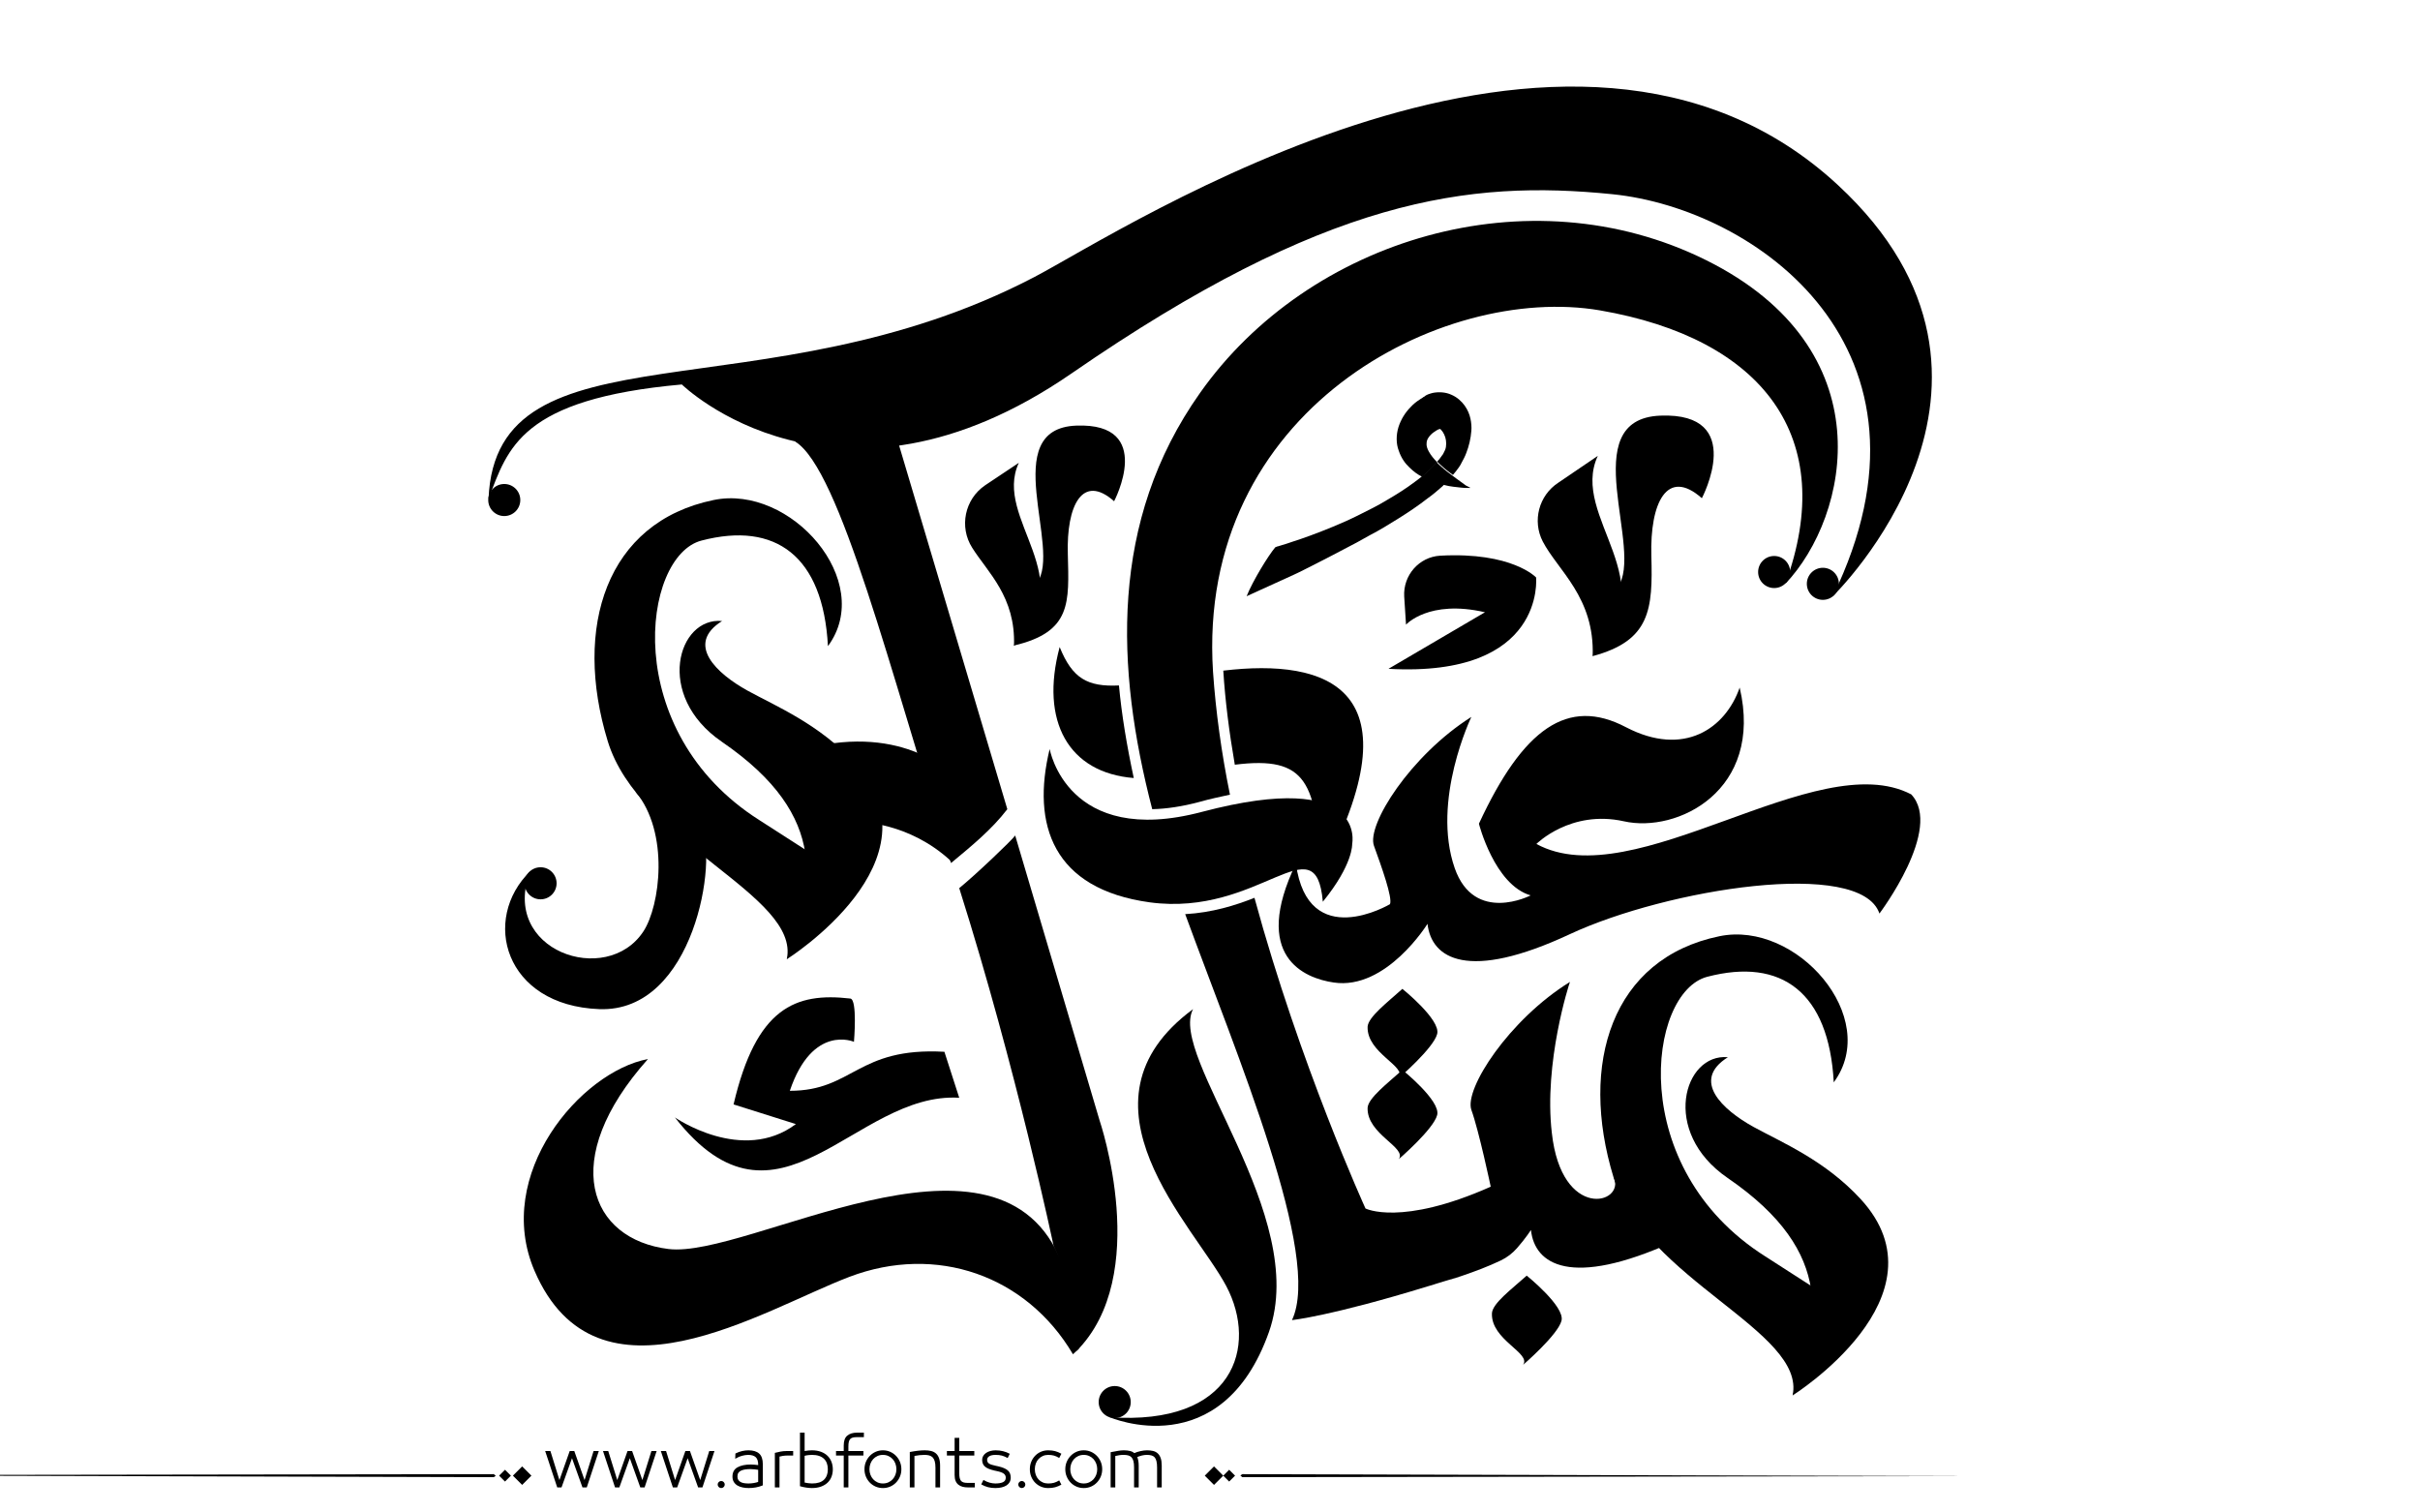 <?xml version="1.0" encoding="utf-8"?>
<!-- Generator: Adobe Illustrator 21.0.0, SVG Export Plug-In . SVG Version: 6.00 Build 0)  -->
<svg version="1.1" id="Layer_1" xmlns="http://www.w3.org/2000/svg" xmlns:xlink="http://www.w3.org/1999/xlink" x="0px" y="0px"
	 viewBox="0 0 800 500" style="enable-background:new 0 0 800 500;" xml:space="preserve">
<g id="XMLID_413_">
	<g id="XMLID_508_">
		<g id="XMLID_546_">
			<path fill="#000000" id="XMLID_548_" d="M528.2,150.7c-9.5,20.4,23.4,41.7-1.7,66.2c0.7-19.4-11.5-28.3-16.5-37.9c-3.5-6.8-1.3-15.2,5.1-19.4
				L528.2,150.7z"/>
			<path fill="#000000" id="XMLID_547_" d="M526.5,216.9c19.1-5.1,19.9-15.5,19.4-33.1s5.2-29.3,16.7-19.1c0,0,15-28.4-13.7-27.3
				c-28.7,1.1-5,44.7-14.2,56.8L526.5,216.9z"/>
		</g>
		<path fill="#000000" id="XMLID_545_" d="M336.8,153c-8.7,18.7,21.4,38.2-1.6,60.5c0.6-16.2-8.7-24.3-13.8-32.4c-4.4-6.9-2.5-16.1,4.3-20.7
			L336.8,153z"/>
		<path fill="#000000" id="XMLID_544_" d="M335.2,213.4c19.1-4.5,18.2-14.2,17.8-30.2c-0.5-16,4.8-26.8,15.3-17.5c0,0,13.7-26-12.5-25
			c-26.2,1-4.6,40.9-13,51.9L335.2,213.4z"/>
		<path fill="#000000" id="XMLID_543_" d="M464.8,206.5l-0.6-9.3c-0.4-7,4.9-13.1,11.9-13.5c23.8-1.3,31.7,7.2,31.7,7.2s3.3,33.1-48.8,30.2
			l31.9-18.7C472.3,198.1,464.8,206.5,464.8,206.5z"/>
		<g id="XMLID_527_">
			<path fill="#000000" id="XMLID_542_" d="M575.1,227.3c-4.7,13.5-18.4,23.1-37.6,13.1c-19.2-10.1-34,0.4-48.6,31.9c0,0,5.1,20.2,17.1,23.7
				c0,0-18.6,9.6-25.1-9c-7.8-22.4,5.5-50,5.5-50c-20.1,12.7-34.7,35.7-32.2,42.6c2.5,6.9,6.2,17.2,5.3,19.3
				c0,0-27.1,16.1-31.1-13.4c-14.8,30.7,2.8,37.9,12.5,39.3c17.4,2.6,31-19.4,31-19.4c1.3,11.5,13.3,19.2,47.1,3.4
				c32-14.9,96.1-25.2,102.3-6.8c0,0,21.2-28.1,10.5-39.4c-31.3-16.3-91.5,34-123.9,16.4c0,0,11.3-11.4,28.9-7.5
				C554.4,275.5,583.1,261.4,575.1,227.3z"/>
			<path fill="#000000" id="XMLID_541_" d="M369.9,226.6c0.9,9.7,2.6,19.9,4.9,30.6c-21.5-1.7-31.1-18.7-24.5-43.3
				C354.5,224.3,359.5,227.1,369.9,226.6z"/>
			<path fill="#000000" id="XMLID_540_" d="M436.6,289.2c-1.3-30.6-4.5-39.4-28.4-36.4c-1.9-11-3.2-21.4-3.8-31c0,0,0-0.1,0-0.1
				C438.7,217.6,469.5,227.3,436.6,289.2z"/>
			<path fill="#000000" id="XMLID_539_" d="M437.3,298.1c10.1-12.4,9.7-19.1,9.7-19.1s5.2-25.1-49.7-10.6c-44.6,11.8-50.3-20.8-50.3-20.8
				c-6.1,25.1,1.1,46.3,33.1,50.7C416.5,303.2,435,271.6,437.3,298.1z"/>
			<path fill="#000000" id="XMLID_538_" d="M225.4,127.1c0,0,51.1,50,128.9-3.7c84-58,131.2-64,178.7-59.2c47.5,4.8,112.7,51.1,72.9,132.9
				c0,0,72.5-70.3,1.7-135.9c-88.5-82.1-236.2,15-265.7,30.4c-89.4,46.7-178,14.1-180.4,73.3C167.9,148.2,172,131.9,225.4,127.1z"/>
			<circle id="XMLID_537_" cx="602.6" cy="193" r="5.3"/>
			<circle id="XMLID_536_" cx="166.7" cy="165.3" r="5.3"/>
			<circle id="XMLID_535_" cx="178.7" cy="292" r="5.3"/>
			<path fill="#000000" id="XMLID_534_" d="M238.7,205.3c-12.3,7.7-1.7,17.4,8.4,23c9.7,5.3,23.7,11.1,35.5,23.9c29.6,32.2-22.5,64.9-22.5,64.9
				c8.4-23.1,15-46.9-21.5-71.9C216.3,229.9,224.1,203.9,238.7,205.3z"/>
			<path fill="#000000" id="XMLID_533_" d="M260.1,317.1c4.5-21.2-48.9-38.3-59.2-72.1c-11.5-37.6-0.5-72.4,35-79.7c25.5-5.3,53.6,26.9,37.8,48.3
				c-1.6-29.8-17.3-41.3-41.8-34.9c-19.7,5.1-27.1,63.1,19.1,92.4l29.7,19.1L260.1,317.1z"/>
			<path fill="#000000" id="XMLID_532_" d="M210.1,261.7c11.3,13.6,8.1,37.8,2.6,46.2c-12.2,18.6-47.6,6.3-37.4-19.9c-16.3,15.8-8.6,44.4,22.8,45.6
				c31.5,1.2,39.4-50.2,33.6-59.9L210.1,261.7z"/>
			<path fill="#000000" id="XMLID_531_" d="M333,267.5l-37.7-126.7l-25.6-1.6l-6.8,6.8c14.8,9.1,31.5,76.4,51.5,139.3
				C321,279.8,327.8,274.3,333,267.5z"/>
			<path fill="#000000" id="XMLID_530_" d="M314.1,284.4c-13.8-12.6-29.7-12.6-29.7-12.6l-17.7-24.4c32.7-8.3,48.3,9,48.3,9l-0.6,28.8"/>
			<path fill="#000000" id="XMLID_529_" d="M463.6,326.9c0,0,12.7,10.2,11.5,14.9c-1.2,4.7-12.7,14.6-12.7,14.6c2.8-3.9-10.6-8.2-10.3-17
				C452.3,336.2,458.7,331.3,463.6,326.9z"/>
			<path fill="#000000" id="XMLID_528_" d="M463.6,353.7c0,0,12.7,10.2,11.5,14.9c-1.2,4.7-12.7,14.6-12.7,14.6c2.8-3.9-10.6-8.2-10.3-17
				C452.3,363,458.7,358.1,463.6,353.7z"/>
		</g>
		<g id="XMLID_514_">
			<path fill="#000000" id="XMLID_526_" d="M354.7,447.7c-15.4-26.1-45.2-36.5-73.9-25.6c-28.9,11-83.4,46.1-104.1-2c-13.7-31.8,15.2-65.8,37.5-70
				c-29.8,33.4-19.3,59.6,6.8,62.8c26.2,3.2,106.9-46.4,129,2.2l13.5,2.2l-3.4,22.1l-3.5,6.5L354.7,447.7z"/>
			<path fill="#000000" id="XMLID_525_" d="M533.5,389.2l19.7,21.3c-34,15.4-45.9,7.5-47.1-3.9c0,0-1.7,2.7-4.6,6c-1.5,1.7-3.3,3.1-5.4,4.1
				c-4.2,2-8.5,3.6-12.6,5c0,0,0,0,0,0c-1.5,0.5-3,1-4.5,1.4c-1,0.3-2,0.6-3,0.9c-0.9,0.3-1.7,0.5-2.5,0.8c-0.5,0.1-0.9,0.3-1.4,0.4
				c-32.2,9.9-45,11.2-45,11.2c10-21.1-18.1-87.2-35.3-134.2c8.9-0.5,16.6-2.9,22.9-5.4c15,55.2,36.7,102.7,36.7,102.7
				s11.7,6,41.4-7.2c0,0-3.9-18.5-6.4-25.4c-2.4-6.9,12.4-29.8,32.6-42.3c-0.3,0.7-8.7,26.7-6,49.9
				C516.2,403.6,537.3,398.1,533.5,389.2z"/>
			<path fill="#000000" id="XMLID_524_" d="M590.2,193c17.7-48.4-7.4-81.1-61.3-90.4c-52.1-8.9-133.5,32.9-127.9,119.5c0.9,13.1,2.8,26.9,5.6,40.6
				c-3.2,0.7-6.6,1.4-10.1,2.4c-5.6,1.5-10.9,2.3-15.6,2.4c-12.1-46.6-14.2-95.2,15.8-137.6C432.6,79,505.4,56.9,564,86
				C623.2,115.4,611.5,170.5,590.2,193z"/>
			<circle id="XMLID_523_" cx="586.5" cy="189.1" r="5.3"/>
			<circle id="XMLID_522_" cx="368.5" cy="463.5" r="5.3"/>
			<path fill="#000000" id="XMLID_521_" d="M571.2,349.5c-12.3,7.7-1.7,17.4,8.4,23c9.7,5.3,23.7,11.1,35.5,23.9c29.6,32.2-22.5,64.9-22.5,64.9
				c8.4-23.1,15-46.9-21.5-71.9C548.8,374.1,556.7,348.1,571.2,349.5z"/>
			<path fill="#000000" id="XMLID_520_" d="M592.6,461.3c4.5-21.2-48.9-38.3-59.2-72.1c-11.5-37.6-0.5-72.4,35-79.7c25.5-5.3,53.6,26.9,37.8,48.3
				c-1.6-29.8-17.3-41.3-41.8-34.9c-19.7,5.1-27.1,63.1,19.1,92.4l29.7,19.1L592.6,461.3z"/>
			<path fill="#000000" id="XMLID_519_" d="M363.5,370.4l-27.9-94.2c-1,1.5-13.3,13.2-18.5,17.4c19,60.1,31.2,118.3,31.2,118.3s13.4,27.5,7.4,34.9
				C381,421.7,363.5,370.4,363.5,370.4z"/>
			<path fill="#000000" id="XMLID_518_" d="M281.1,330.1c2.4,0.3,1.2,14.3,1.2,14.3s-13.7-6-21.2,16.2c21,0,22.2-14.5,51.1-12.9l4.9,15.2
				c-34.6-2.1-59.8,50.3-94,6.5c0,0,22.3,15.5,40,2.2l-20.6-6.5C250,333.1,262.9,328,281.1,330.1z"/>
			<path fill="#000000" id="XMLID_517_" d="M478.9,423.1c1.5-0.4,3-0.9,4.5-1.4c-0.1,0-0.2,0.1-0.3,0.1C481.7,422.2,480.3,422.7,478.9,423.1z"/>
			<path fill="#000000" id="XMLID_516_" d="M394.4,333.6c-8.3,15.7,38.7,68.1,25.1,106.7c-15.7,44.3-52.7,28.2-52.7,28.2
				c41.1,2.9,49.1-23.4,38.6-43.3C394.9,405.3,352.4,364.6,394.4,333.6z"/>
			<path fill="#000000" id="XMLID_515_" d="M504.7,421.7c0,0,12.7,10.2,11.5,14.9c-1.2,4.7-12.7,14.6-12.7,14.6c2.8-3.9-10.6-8.2-10.3-17
				C493.3,430.9,499.8,426.1,504.7,421.7z"/>
		</g>
		<path fill="#000000" id="XMLID_511_" d="M486.1,138.4c-0.3-1.4-0.9-2.9-1.9-4.3c-1-1.4-2.5-2.8-4.4-3.6c-1.9-0.9-4.3-1-6.2-0.6
			c-0.5,0.1-1,0.3-1.6,0.5l-0.4,0.2l-0.2,0.1l-0.3,0.2l-0.1,0.1l-0.3,0.2l-0.1,0l-0.1,0.1l-0.4,0.3c-0.3,0.2-0.6,0.3-0.8,0.5
			c-1.1,0.7-2.1,1.5-3,2.5c-1.8,1.8-3.2,4.1-4,6.6c-0.8,2.6-0.8,5.5,0.1,7.8c0.8,2.4,2.1,4.2,3.5,5.5c1.4,1.4,2.8,2.4,4.2,3.1
			c0.7-0.6,1.4-1.2,2.1-1.8c0.6-0.6,1.3-1.2,1.9-1.9c0.3-0.3,0.6-0.7,0.9-1l0.1-0.1c-1.1-1.1-2.1-2.3-2.8-3.6
			c-0.5-0.9-0.8-1.9-0.7-2.6c0-0.7,0.2-1.3,0.6-1.9c0.4-0.6,1-1.3,1.9-1.9c0.4-0.3,0.9-0.6,1.3-0.8c0.1-0.1,0.7-0.2,0.7-0.2
			c0.1,0.1,0.2,0.2,0.3,0.3c0.4,0.4,0.7,0.9,1,1.5c0.6,1.2,0.8,2.7,0.6,4.1c-0.1,0.7-0.4,1.4-0.8,2.1l-0.1,0.2l-0.1,0.1l0,0.1v0
			c0,0,0,0,0,0c0,0,0,0,0,0c0,0,0,0,0,0l-0.4,0.5c-0.3,0.4-0.6,0.9-0.8,1.1l-0.7,0.8c0.6,0.6,1.1,1.1,1.7,1.6c1.2,1.1,2.4,2,3.5,2.8
			l1-1.2c0.4-0.5,0.6-0.8,0.9-1.2l0.4-0.6l0.1-0.2l0.1-0.1l0.1-0.2l0.2-0.4c0.6-1.1,1.2-2.2,1.6-3.3c0.9-2.3,1.5-4.8,1.7-7.4
			C486.5,141.2,486.4,139.8,486.1,138.4z"/>
		<path fill="#000000" id="XMLID_510_" d="M475.9,141.9"/>
		<path fill="#000000" id="XMLID_509_" d="M486.1,161.3c0,0-0.5,0-1.5,0c-1,0-2.4-0.2-4.2-0.4c-0.9-0.1-2-0.3-3.1-0.6c-0.2,0.2-0.3,0.3-0.5,0.5
			c-1.6,1.4-3.1,2.7-4.8,3.9c-3.2,2.5-6.5,4.7-9.7,6.7c-3.2,2-6.3,3.9-9.4,5.5c-3,1.7-5.9,3.3-8.5,4.6c-2.7,1.4-5.1,2.7-7.3,3.8
			c-2.2,1.1-4.1,2.1-5.7,2.9c-1.6,0.8-2.8,1.4-3.7,1.8c-0.9,0.4-15.1,6.9-15.6,7.1c2.1-5.2,7.2-13.5,9.5-16.2
			c0.3-0.1,0.5-0.2,0.8-0.3l0.1,0c0,0,0.4-0.1,1.3-0.4c0.9-0.3,2.1-0.6,3.7-1.2c1.6-0.5,3.6-1.2,5.8-2c2.2-0.8,4.7-1.8,7.4-2.9
			c2.7-1.1,5.6-2.4,8.6-3.9c3-1.5,6.1-3,9.2-4.9c3.1-1.8,6.3-3.8,9.2-6c0.8-0.6,1.5-1.1,2.2-1.7c0.7-0.6,1.4-1.2,2.1-1.8
			c0.6-0.6,1.3-1.2,1.9-1.9c0.3-0.3,0.6-0.7,0.9-1l0.1-0.1c0.6,0.6,1.1,1.1,1.7,1.6c1.2,1.1,2.4,2,3.5,2.8c0.4,0.3,0.8,0.6,1.2,0.9
			c1.4,1,2.5,1.8,3.3,2.4C485.7,161,486.1,161.3,486.1,161.3z"/>
	</g>
	<g id="XMLID_251_">
		<path fill="#000000" id="XMLID_505_" d="M432.6,400.2c0.8,2.2,1.5,4.4,2.1,6.7c0.3,1.1,0.6,2.3,0.8,3.4c0.2,1.1,0.4,2.3,0.6,3.5
			c0.2,1.2,0.3,2.3,0.4,3.5c0.1,1.2,0.1,2.3,0.1,3.5c0,1.2,0,2.4-0.1,3.5c-0.1,1.2-0.3,2.4-0.5,3.5L435,427l9.4-1.8l9.4-1.8l4.7-0.9
			c1.6-0.3,3.1-0.6,4.7-1l2.3-0.5l2.3-0.5c0.8-0.2,1.5-0.4,2.3-0.6c0.8-0.2,1.5-0.4,2.3-0.7c-0.7,0.3-1.5,0.6-2.2,0.9
			c-0.8,0.3-1.5,0.5-2.3,0.8c-1.5,0.5-3,1-4.6,1.4l-2.3,0.6c-0.8,0.2-1.5,0.4-2.3,0.6c-1.5,0.4-3.1,0.8-4.7,1.1
			c-3.1,0.7-6.2,1.4-9.4,2c-3.1,0.6-6.3,1.2-9.4,1.8l-1.1,0.2l0.2-1c0.2-1.1,0.4-2.2,0.5-3.4c0.1-1.1,0.2-2.3,0.2-3.4
			c0-2.3,0-4.6-0.3-6.9c-0.1-1.1-0.2-2.3-0.4-3.4c-0.2-1.1-0.3-2.3-0.5-3.4c-0.2-1.1-0.4-2.3-0.7-3.4
			C433.1,402.5,432.9,401.4,432.6,400.2z"/>
		<path fill="#000000" id="XMLID_502_" d="M601.2,390.9c0,0,0.2,0.1,0.5,0.3c0.3,0.2,0.7,0.5,1.3,0.8c0.5,0.4,1.2,0.8,1.9,1.4
			c0.7,0.6,1.5,1.2,2.4,2c0.9,0.8,1.7,1.6,2.6,2.5c0.9,0.9,1.8,2,2.7,3.1c0.9,1.1,1.8,2.3,2.6,3.6c0.8,1.3,1.5,2.6,2.2,4
			c0.6,1.4,1.1,2.9,1.5,4.4c0.4,1.5,0.6,3,0.7,4.4c0.1,1.5,0,2.9-0.2,4.2c-0.2,1.3-0.6,2.5-0.9,3.6c-0.4,1.1-0.9,2-1.3,2.8
			c-0.2,0.4-0.4,0.8-0.7,1.1c-0.2,0.3-0.4,0.6-0.6,0.9c-0.4,0.5-0.7,0.9-1,1.2c-0.2,0.3-0.3,0.4-0.3,0.4s0.3-0.7,0.9-1.8
			c0.1-0.3,0.3-0.6,0.4-1c0.1-0.2,0.2-0.4,0.2-0.6c0.1-0.2,0.1-0.4,0.2-0.6c0.3-0.8,0.6-1.8,0.9-2.8c0.2-1.1,0.4-2.2,0.5-3.4
			c0-0.3,0-0.6,0.1-0.9c0-0.3,0-0.6,0-1c0-0.6-0.1-1.3-0.1-2c-0.3-2.7-1.1-5.4-2.3-8.1c-0.6-1.3-1.2-2.6-2-3.8
			c-0.7-1.2-1.5-2.4-2.3-3.5c-0.8-1.1-1.6-2.2-2.4-3.2c-0.8-1-1.6-1.9-2.3-2.7c-0.7-0.8-1.4-1.6-2-2.3c-0.6-0.7-1.2-1.2-1.6-1.7
			C601.7,391.5,601.2,390.9,601.2,390.9z"/>
		<path fill="#000000" id="XMLID_499_" d="M270.1,247.9c0,0,0.2,0.1,0.5,0.3c0.3,0.2,0.7,0.5,1.3,0.8c0.5,0.4,1.2,0.8,1.9,1.4
			c0.7,0.6,1.5,1.2,2.4,2c0.9,0.8,1.7,1.6,2.6,2.5c0.9,0.9,1.8,2,2.7,3.1c0.9,1.1,1.8,2.3,2.6,3.6c0.8,1.3,1.5,2.6,2.2,4
			c0.6,1.4,1.1,2.9,1.5,4.4c0.4,1.5,0.6,3,0.7,4.4c0.1,1.5,0,2.9-0.2,4.2c-0.2,1.3-0.6,2.5-0.9,3.6c-0.4,1.1-0.9,2-1.3,2.8
			c-0.2,0.4-0.4,0.8-0.7,1.1c-0.2,0.3-0.4,0.6-0.6,0.9c-0.4,0.5-0.7,0.9-1,1.2c-0.2,0.3-0.3,0.4-0.3,0.4s0.3-0.7,0.9-1.8
			c0.1-0.3,0.3-0.6,0.4-1c0.1-0.2,0.2-0.4,0.2-0.6c0.1-0.2,0.1-0.4,0.2-0.6c0.3-0.8,0.6-1.8,0.9-2.8c0.2-1.1,0.4-2.2,0.5-3.4
			c0-0.3,0-0.6,0.1-0.9c0-0.3,0-0.6,0-1c0-0.6-0.1-1.3-0.1-2c-0.3-2.7-1.1-5.4-2.3-8.1c-0.6-1.3-1.2-2.6-2-3.8
			c-0.7-1.2-1.5-2.4-2.3-3.5c-0.8-1.1-1.6-2.2-2.4-3.2c-0.8-1-1.6-1.9-2.3-2.7c-0.7-0.8-1.4-1.6-2-2.3c-0.6-0.7-1.2-1.2-1.6-1.7
			C270.6,248.4,270.1,247.9,270.1,247.9z"/>
		<path fill="#000000" id="XMLID_496_" d="M178.7,406.2c0,0,0.1,0.2,0.2,0.6c0.1,0.4,0.3,1,0.6,1.7c0.5,1.5,1.4,3.5,2.5,6c0.6,1.2,1.2,2.5,2,3.8
			c0.8,1.3,1.6,2.7,2.5,4.1c0.9,1.4,1.9,2.7,3.1,4.1c1.1,1.3,2.3,2.6,3.6,3.8c1.3,1.2,2.7,2.3,4.1,3.1c1.5,0.9,2.9,1.7,4.5,2.3
			c1.5,0.6,3,1,4.5,1.3c0.4,0.1,0.7,0.1,1.1,0.2c0.4,0,0.7,0.1,1.1,0.1c0.7,0.1,1.4,0.1,2.1,0.1c1.3,0,2.5,0,3.6-0.1
			c1.1-0.1,2-0.3,2.8-0.4c1.5-0.3,2.4-0.5,2.4-0.5s-0.2,0.1-0.6,0.2c-0.4,0.1-1,0.4-1.7,0.6c-0.8,0.2-1.7,0.5-2.8,0.6
			c-1.1,0.2-2.3,0.4-3.7,0.4c-0.7,0-1.4,0.1-2.1,0c-0.4,0-0.7,0-1.1-0.1c-0.4,0-0.8-0.1-1.2-0.1c-1.6-0.2-3.2-0.6-4.8-1.2
			c-1.6-0.6-3.2-1.3-4.8-2.3c-1.6-0.9-3-2.1-4.4-3.3c-1.4-1.2-2.6-2.6-3.7-3.9c-1.2-1.4-2.1-2.8-3.1-4.3c-0.9-1.4-1.7-2.9-2.4-4.3
			c-0.7-1.4-1.3-2.7-1.8-4c-0.5-1.3-0.9-2.4-1.2-3.5c-0.3-1-0.6-2-0.8-2.7c-0.2-0.8-0.3-1.4-0.4-1.8
			C178.7,406.4,178.7,406.2,178.7,406.2z"/>
		<path fill="#000000" id="XMLID_493_" d="M335.5,408.1c0,0-0.6-0.4-1.7-1.1c-0.5-0.4-1.2-0.7-2-1.1c-0.7-0.4-1.7-0.8-2.6-1.2
			c-0.2-0.1-0.5-0.2-0.7-0.3c-0.3-0.1-0.5-0.2-0.8-0.3c-0.5-0.2-1.1-0.4-1.7-0.5c-0.6-0.2-1.2-0.3-1.8-0.4c-0.6-0.1-1.2-0.3-1.9-0.4
			c-0.7-0.1-1.3-0.2-2-0.3c-0.7-0.1-1.4-0.2-2.1-0.2c-0.3,0-0.7-0.1-1-0.1l-1.1-0.1c-0.7,0-1.4-0.1-2.1-0.1c-1.4,0-2.8-0.1-4.2-0.1
			c-0.7,0-1.4,0-2.1,0c-0.7,0-1.4,0.1-2,0.1c-1.3,0.1-2.6,0.2-3.8,0.3c-1.2,0.2-2.4,0.2-3.4,0.4c-1.1,0.2-2,0.3-2.9,0.4
			c-0.9,0.2-1.6,0.2-2.2,0.4c-1.2,0.2-1.9,0.4-1.9,0.4s0.7-0.2,1.9-0.7c0.6-0.2,1.3-0.4,2.2-0.7c0.8-0.3,1.8-0.5,2.9-0.7
			c1.1-0.3,2.2-0.4,3.4-0.7c1.2-0.2,2.5-0.4,3.9-0.5c1.3-0.1,2.7-0.2,4.2-0.3c1.4-0.1,2.9,0,4.3,0c0.7,0.1,1.4,0.1,2.2,0.2l1.1,0.1
			c0.4,0,0.7,0.1,1.1,0.1c0.7,0.1,1.4,0.2,2.1,0.3c0.7,0.1,1.4,0.3,2,0.4c0.7,0.1,1.3,0.3,1.9,0.5c0.6,0.2,1.2,0.4,1.8,0.6
			c0.6,0.2,1.2,0.4,1.7,0.7c0.3,0.1,0.5,0.2,0.8,0.3c0.3,0.1,0.5,0.3,0.7,0.4c0.5,0.2,0.9,0.5,1.4,0.7c0.4,0.2,0.8,0.5,1.2,0.8
			c0.7,0.5,1.4,0.9,1.8,1.3C335,407.6,335.5,408.1,335.5,408.1z"/>
		<path fill="#000000" id="XMLID_490_" d="M325.9,304.2c0,0,0.3,0.8,0.8,2.1c0.5,1.4,1.2,3.3,2,5.6c0.8,2.3,1.7,5.1,2.6,8c0.5,1.5,0.9,3,1.4,4.5
			c0.5,1.6,0.9,3.1,1.4,4.7c0.5,1.6,0.9,3.2,1.4,4.7c0.5,1.6,0.9,3.1,1.3,4.6c0.8,3,1.6,5.8,2.2,8.2c0.6,2.4,1.1,4.4,1.4,5.8
			c0.3,1.4,0.5,2.2,0.5,2.2s-0.3-0.8-0.8-2.1c-0.5-1.4-1.2-3.3-2-5.6c-0.8-2.3-1.7-5.1-2.6-8c-0.5-1.5-0.9-3-1.4-4.6
			c-0.5-1.6-0.9-3.1-1.4-4.7c-0.5-1.6-0.9-3.2-1.4-4.7c-0.5-1.6-0.9-3.1-1.3-4.6c-0.8-3-1.6-5.8-2.2-8.2c-0.6-2.4-1.1-4.4-1.4-5.8
			C326.1,305,325.9,304.2,325.9,304.2z"/>
		<path fill="#000000" id="XMLID_487_" d="M382.7,360.1c0,0-0.1,0.2-0.1,0.6c-0.1,0.4-0.2,0.9-0.4,1.6c-0.1,0.3-0.1,0.7-0.2,1.2
			c-0.1,0.4-0.1,0.9-0.1,1.4c-0.1,1,0,2.1,0.1,3.3c0.1,1.2,0.4,2.5,0.8,3.8c0.4,1.3,0.9,2.7,1.5,4.1c0.6,1.4,1.3,2.8,2,4.3
			c0.7,1.4,1.5,2.9,2.4,4.3c0.8,1.4,1.6,2.9,2.5,4.3c0.8,1.4,1.6,2.8,2.4,4.2c1.5,2.7,2.9,5.3,3.9,7.5c0.5,1.1,1,2.2,1.4,3.1
			c0.4,0.9,0.7,1.7,1,2.4c0.5,1.4,0.8,2.1,0.8,2.1s-0.4-0.7-1.1-2c-0.3-0.6-0.8-1.4-1.2-2.3c-0.5-0.9-1.1-1.9-1.7-2.9
			c-0.6-1.1-1.3-2.2-2-3.4c-0.7-1.2-1.5-2.5-2.3-3.8c-0.8-1.3-1.6-2.7-2.5-4.1c-0.8-1.4-1.7-2.8-2.5-4.3c-1.6-2.9-3.2-5.9-4.3-8.8
			c-0.6-1.5-1-2.9-1.3-4.3c-0.3-1.4-0.5-2.8-0.5-4c0-1.3,0-2.4,0.2-3.4c0.1-0.5,0.2-1,0.3-1.4c0.1-0.4,0.2-0.8,0.3-1.2
			c0.2-0.7,0.4-1.2,0.6-1.6C382.7,360.3,382.7,360.1,382.7,360.1z"/>
		<path fill="#000000" id="XMLID_484_" d="M378.4,225.9c0,0-0.1-0.7-0.2-2.1c-0.1-0.7-0.1-1.5-0.2-2.5c-0.1-1-0.2-2.1-0.2-3.4
			c0-1.3-0.1-2.7-0.1-4.3c0-1.6,0-3.2,0-5c0-0.9,0-1.8,0.1-2.8c0.1-1,0.1-1.9,0.2-2.9c0.1-1,0.1-2,0.2-3.1c0.1-1.1,0.2-2.1,0.3-3.2
			c0.1-1.1,0.2-2.2,0.4-3.4c0.2-1.1,0.3-2.3,0.5-3.5c0.3-2.4,0.9-4.8,1.3-7.3c0.2-1.2,0.6-2.5,0.9-3.8c0.3-1.3,0.6-2.6,1-3.8
			c0.7-2.6,1.5-5.2,2.4-7.8c0.8-2.6,1.9-5.2,3-7.9c0.5-1.3,1.2-2.6,1.7-3.9c0.3-0.7,0.6-1.3,0.9-2c0.3-0.6,0.7-1.3,1-1.9
			c0.7-1.3,1.3-2.6,2-3.9c0.7-1.3,1.4-2.6,2.2-3.9c0.7-1.3,1.5-2.5,2.3-3.8c0.4-0.6,0.8-1.3,1.2-1.9l1.3-1.8
			c1.6-2.5,3.5-4.8,5.2-7.2c1.9-2.3,3.7-4.6,5.7-6.7c1.9-2.2,4-4.2,6-6.2c1.1-1,2.1-1.9,3.1-2.9c1-1,2.1-1.8,3.2-2.7
			c2.1-1.8,4.3-3.4,6.4-5c1.1-0.8,2.2-1.5,3.3-2.2c0.5-0.4,1.1-0.7,1.6-1.1c0.5-0.3,1.1-0.7,1.6-1c1.1-0.7,2.1-1.3,3.2-2
			c1.1-0.6,2.1-1.2,3.2-1.8c0.5-0.3,1-0.6,1.5-0.9c0.5-0.3,1-0.5,1.6-0.8c1-0.5,2-1,3-1.5c2-1,3.9-1.8,5.8-2.6
			c1.9-0.7,3.7-1.4,5.3-2.1c1.7-0.6,3.3-1.1,4.8-1.6c1.5-0.5,2.9-0.8,4.1-1.2c2.5-0.8,4.5-1.1,5.8-1.5c1.3-0.3,2.1-0.5,2.1-0.5
			s-0.7,0.2-2,0.6c-1.3,0.4-3.3,0.9-5.7,1.8c-1.2,0.4-2.6,0.8-4,1.4c-1.4,0.6-3,1.2-4.7,1.8c-1.6,0.7-3.4,1.5-5.2,2.3
			c-1.8,0.9-3.7,1.8-5.7,2.8c-1,0.5-1.9,1-3,1.6c-0.5,0.3-1,0.5-1.5,0.8c-0.5,0.3-1,0.6-1.5,0.9c-1,0.6-2,1.2-3.1,1.8
			c-1,0.7-2.1,1.3-3.1,2c-0.5,0.3-1,0.7-1.6,1c-0.5,0.4-1,0.7-1.6,1.1c-1,0.8-2.1,1.5-3.2,2.3c-2,1.7-4.2,3.2-6.3,5.1
			c-1,0.9-2.1,1.8-3.1,2.7c-1,0.9-2,1.9-3.1,2.9c-1,1-2,2-3,3c-1,1-2,2.1-2.9,3.1c-2,2.1-3.7,4.4-5.6,6.6c-1.7,2.3-3.5,4.6-5.1,7.1
			l-1.2,1.8c-0.4,0.6-0.8,1.2-1.2,1.8c-0.8,1.2-1.6,2.5-2.3,3.7c-0.7,1.3-1.4,2.5-2.1,3.8c-0.7,1.2-1.3,2.6-2,3.8
			c-0.3,0.6-0.6,1.3-1,1.9c-0.3,0.6-0.6,1.3-0.9,1.9c-0.6,1.3-1.2,2.6-1.8,3.9c-1.1,2.6-2.2,5.2-3,7.7c-1,2.6-1.7,5.1-2.5,7.6
			c-0.4,1.2-0.7,2.5-1,3.8c-0.3,1.2-0.7,2.5-1,3.7c-0.5,2.5-1.1,4.8-1.5,7.2c-0.2,1.2-0.4,2.3-0.6,3.4c-0.2,1.1-0.3,2.2-0.5,3.3
			c-0.1,1.1-0.3,2.2-0.4,3.2c-0.1,1-0.2,2.1-0.3,3.1c-0.1,1-0.2,2-0.3,2.9c-0.1,0.9-0.1,1.9-0.2,2.8c-0.1,1.8-0.2,3.5-0.2,5
			c0,1.5,0,3-0.1,4.2c0,1.3,0,2.4,0,3.4c0,1,0,1.8,0.1,2.5C378.3,225.1,378.4,225.9,378.4,225.9z"/>
		<path fill="#000000" id="XMLID_481_" d="M569.9,110.2c0,0,0.2,0.1,0.7,0.4c0.4,0.3,1.1,0.6,1.9,1.2c0.8,0.5,1.8,1.2,2.9,1.9
			c1.1,0.8,2.4,1.7,3.7,2.7c2.6,2.1,5.5,4.7,8.3,7.9c1.4,1.6,2.7,3.3,3.9,5.2c1.2,1.8,2.3,3.8,3.3,5.8c0.9,2,1.7,4.1,2.4,6.3
			c0.7,2.1,1.1,4.2,1.4,6.3c0.3,2.1,0.5,4.1,0.6,6c0,0.5,0,1,0.1,1.4c0,0.5,0,0.9,0,1.4c0,0.9,0,1.8-0.1,2.6
			c-0.1,1.7-0.3,3.2-0.4,4.5c-0.2,1.3-0.4,2.5-0.5,3.5c-0.4,1.9-0.6,3-0.6,3s0.1-1.1,0.3-3c0.1-1,0.2-2.1,0.3-3.5
			c0-1.3,0.1-2.9,0.1-4.5c0-0.8,0-1.7-0.1-2.6c0-0.4,0-0.9,0-1.4c0-0.5-0.1-0.9-0.1-1.4c-0.1-0.9-0.2-1.9-0.3-2.9
			c-0.1-1-0.3-2-0.5-3c-0.4-2-0.9-4.1-1.5-6.1c-0.6-2.1-1.4-4.1-2.3-6.1c-0.9-2-2-3.9-3.1-5.7c-1.2-1.8-2.4-3.5-3.7-5.1
			c-1.3-1.6-2.6-3.1-3.9-4.4c-1.3-1.3-2.6-2.6-3.9-3.7c-2.5-2.2-4.7-3.9-6.2-5C570.8,110.9,569.9,110.2,569.9,110.2z"/>
		<path fill="#000000" id="XMLID_478_" d="M507.1,341.6c0,0-1.7,2.4-4.2,5.9c-1.3,1.8-2.7,3.8-4.3,6c-0.8,1.1-1.5,2.3-2.3,3.5
			c-0.8,1.2-1.5,2.4-2.1,3.7l-0.4,0.9l-0.3,0.9c0,0.3-0.1,0.7-0.2,1l-0.1,1c0,1.4,0,2.8,0.1,4.1c0.2,2.7,0.5,5.2,0.8,7.3
			c0.3,2.2,0.5,4,0.6,5.2c0.1,1.3,0.2,2,0.2,2s-0.2-0.7-0.5-1.9c-0.3-1.2-0.7-3-1.2-5.1c-0.2-1.1-0.5-2.2-0.7-3.5
			c-0.2-1.2-0.4-2.5-0.6-3.9c-0.1-1.4-0.3-2.8-0.2-4.3c0-0.4,0-0.8,0.1-1.2c0-0.4,0.1-0.7,0.2-1.1l0.4-1.2l0.5-1
			c0.7-1.3,1.5-2.6,2.2-3.8c0.8-1.2,1.6-2.3,2.4-3.4c1.6-2.2,3.3-4.2,4.7-5.8C505,343.7,507.1,341.6,507.1,341.6z"/>
		<path fill="#000000" id="XMLID_475_" d="M506.9,433.4c0,0,0.1,0,0.3,0.1c0.2,0.1,0.5,0.3,0.8,0.5c0.6,0.5,1.3,1.2,2,1.9c0.7,0.7,1.3,1.5,1.7,2.2
			c0.4,0.6,0.7,1.1,0.7,1.1s-0.4-0.3-1-0.8c-0.6-0.5-1.3-1.2-2-2c-0.7-0.7-1.3-1.5-1.8-2.1c-0.2-0.3-0.4-0.6-0.5-0.7
			C507,433.5,506.9,433.4,506.9,433.4z"/>
		<path fill="#000000" id="XMLID_472_" d="M501.4,433.4c0,0,0,0,0.1,0c0.1,0,0.2,0.1,0.3,0.2c0.3,0.2,0.6,0.5,1.1,0.9c0.9,0.7,1.9,1.8,2.9,2.9
			c1,1.1,1.9,2.3,2.6,3.2c0.3,0.4,0.6,0.8,0.8,1.1c0.2,0.3,0.3,0.4,0.3,0.4s-0.1-0.1-0.4-0.3c-0.2-0.2-0.6-0.5-1-0.9
			c-0.8-0.8-1.8-1.8-2.8-2.9c-1-1.1-2-2.2-2.7-3.1c-0.4-0.4-0.6-0.8-0.9-1c-0.1-0.1-0.2-0.2-0.3-0.3
			C501.5,433.4,501.4,433.4,501.4,433.4z"/>
		<path fill="#000000" id="XMLID_469_" d="M497.3,434.8c0,0,0.1,0,0.3,0.1c0.2,0.1,0.5,0.3,0.8,0.5c0.6,0.5,1.3,1.2,2,1.9c0.7,0.7,1.3,1.5,1.7,2.2
			c0.4,0.6,0.7,1.1,0.7,1.1s-0.4-0.3-1-0.8c-0.6-0.5-1.3-1.2-2-2c-0.7-0.7-1.3-1.5-1.8-2.1c-0.2-0.3-0.4-0.6-0.5-0.7
			C497.4,434.9,497.3,434.8,497.3,434.8z"/>
		<path fill="#000000" id="XMLID_466_" d="M466.7,338.5c0,0,0.1,0,0.3,0.1c0.2,0.1,0.5,0.3,0.8,0.5c0.6,0.5,1.3,1.2,2,1.9c0.7,0.7,1.3,1.5,1.7,2.2
			c0.4,0.6,0.7,1.1,0.7,1.1s-0.4-0.3-1-0.8c-0.6-0.5-1.3-1.2-2-2c-0.7-0.7-1.3-1.5-1.8-2.1c-0.2-0.3-0.4-0.6-0.5-0.7
			C466.8,338.6,466.7,338.5,466.7,338.5z"/>
		<path fill="#000000" id="XMLID_463_" d="M461.2,338.5c0,0,0,0,0.1,0c0.1,0,0.2,0.1,0.3,0.2c0.3,0.2,0.6,0.5,1.1,0.9c0.9,0.7,1.9,1.8,2.9,2.9
			c1,1.1,1.9,2.3,2.6,3.2c0.3,0.4,0.6,0.8,0.8,1.1c0.2,0.3,0.3,0.4,0.3,0.4s-0.1-0.1-0.4-0.3c-0.2-0.2-0.6-0.5-1-0.9
			c-0.8-0.8-1.8-1.8-2.8-2.9c-1-1.1-2-2.2-2.7-3.1c-0.4-0.4-0.6-0.8-0.9-1c-0.1-0.1-0.2-0.2-0.3-0.3
			C461.3,338.5,461.2,338.5,461.2,338.5z"/>
		<path fill="#000000" id="XMLID_460_" d="M496.7,209.2c0,0-0.2,0.3-0.6,0.8c-0.1,0.1-0.2,0.3-0.3,0.4c-0.1,0.1-0.3,0.3-0.4,0.4
			c-0.3,0.3-0.6,0.7-1.1,1c-0.4,0.3-0.9,0.7-1.4,1c-0.5,0.3-1.1,0.7-1.7,1c-0.6,0.3-1.2,0.7-1.9,0.9c-0.6,0.3-1.3,0.6-2,0.8
			c-0.7,0.3-1.3,0.5-2,0.7c-0.7,0.2-1.3,0.4-2,0.6c-1.3,0.3-2.5,0.6-3.6,0.8c-1,0.2-1.9,0.3-2.5,0.4c-0.6,0.1-1,0.1-1,0.1
			s0.3-0.1,0.9-0.2c0.6-0.1,1.5-0.4,2.5-0.6c1-0.3,2.2-0.6,3.5-1c1.3-0.4,2.6-0.8,3.9-1.3c0.7-0.2,1.3-0.5,1.9-0.8
			c0.6-0.3,1.2-0.6,1.8-0.8c0.6-0.3,1.1-0.6,1.7-0.9c0.5-0.3,1-0.6,1.4-0.9c0.2-0.1,0.4-0.3,0.6-0.4c0.2-0.1,0.4-0.3,0.5-0.4
			c0.2-0.1,0.3-0.2,0.5-0.4c0.1-0.1,0.2-0.3,0.4-0.4C496.4,209.5,496.7,209.2,496.7,209.2z"/>
		<path fill="#000000" id="XMLID_457_" d="M457.1,339.9c0,0,0.1,0,0.3,0.1c0.2,0.1,0.5,0.3,0.8,0.5c0.6,0.5,1.3,1.2,2,1.9c0.7,0.7,1.3,1.5,1.7,2.2
			c0.4,0.6,0.7,1.1,0.7,1.1s-0.4-0.3-1-0.8c-0.6-0.5-1.3-1.2-2-2c-0.7-0.7-1.3-1.5-1.8-2.1c-0.2-0.3-0.4-0.6-0.5-0.7
			C457.2,340,457.1,339.9,457.1,339.9z"/>
		<path fill="#000000" id="XMLID_454_" d="M466.9,365.9c0,0,0.1,0,0.3,0.1c0.2,0.1,0.5,0.3,0.8,0.5c0.6,0.5,1.3,1.2,2,1.9c0.7,0.7,1.3,1.5,1.7,2.2
			c0.4,0.6,0.7,1.1,0.7,1.1s-0.4-0.3-1-0.8c-0.6-0.5-1.3-1.2-2-2c-0.7-0.7-1.3-1.5-1.8-2.1c-0.2-0.3-0.4-0.6-0.5-0.7
			C467,366,467,365.9,466.9,365.9z"/>
		<path fill="#000000" id="XMLID_451_" d="M461.4,365.9c0,0,0,0,0.1,0c0.1,0,0.2,0.1,0.3,0.2c0.3,0.2,0.6,0.5,1.1,0.9c0.9,0.7,1.9,1.8,2.9,2.9
			c1,1.1,1.9,2.3,2.6,3.2c0.3,0.4,0.6,0.8,0.8,1.1c0.2,0.3,0.3,0.4,0.3,0.4s-0.1-0.1-0.4-0.3c-0.2-0.2-0.6-0.5-1-0.9
			c-0.8-0.8-1.8-1.8-2.8-2.9c-1-1.1-2-2.2-2.7-3.1c-0.4-0.4-0.6-0.8-0.9-1c-0.1-0.1-0.2-0.2-0.3-0.3
			C461.5,365.9,461.4,365.9,461.4,365.9z"/>
		<path fill="#000000" id="XMLID_448_" d="M457.3,367.3c0,0,0.1,0,0.3,0.1c0.2,0.1,0.5,0.3,0.8,0.5c0.6,0.5,1.3,1.2,2,1.9c0.7,0.7,1.3,1.5,1.7,2.2
			c0.4,0.6,0.7,1.1,0.7,1.1s-0.4-0.3-1-0.8c-0.6-0.5-1.3-1.2-2-2c-0.7-0.7-1.3-1.5-1.8-2.1c-0.2-0.3-0.4-0.6-0.5-0.7
			C457.4,367.4,457.3,367.3,457.3,367.3z"/>
		<path fill="#000000" id="XMLID_445_" d="M534.1,245.9c0,0-0.7-0.1-1.9-0.3c-0.6-0.1-1.3-0.1-2.1-0.2c-0.4-0.1-0.8,0-1.3,0c-0.5,0-0.9,0-1.5,0
			c-1,0.1-2.1,0.1-3.2,0.4c-0.3,0.1-0.6,0.1-0.9,0.2c-0.3,0.1-0.6,0.2-0.9,0.2c-0.6,0.2-1.2,0.3-1.8,0.5c-0.6,0.2-1.2,0.5-1.8,0.7
			c-0.6,0.3-1.2,0.6-1.8,0.9c-0.6,0.3-1.2,0.7-1.7,1c-0.3,0.2-0.6,0.3-0.9,0.5l-0.8,0.6c-1.1,0.7-2.2,1.6-3.2,2.4
			c-1,0.9-2,1.7-2.9,2.6c-0.9,0.9-1.8,1.7-2.6,2.6c-0.8,0.9-1.6,1.6-2.3,2.4c-0.7,0.8-1.3,1.5-1.9,2.1c-0.5,0.6-1,1.2-1.4,1.7
			c-0.8,0.9-1.2,1.4-1.2,1.4s0.4-0.6,1-1.6c0.3-0.5,0.7-1.1,1.2-1.8c0.5-0.7,1-1.5,1.7-2.3c0.6-0.9,1.3-1.7,2.1-2.6
			c0.7-0.9,1.6-1.8,2.5-2.8c0.4-0.5,0.9-0.9,1.4-1.4c0.5-0.5,1-0.9,1.5-1.4c1.1-0.9,2.1-1.8,3.3-2.5l0.9-0.6
			c0.3-0.2,0.6-0.4,0.9-0.5c0.6-0.3,1.2-0.7,1.8-1c0.6-0.3,1.3-0.6,1.9-0.9c0.6-0.2,1.3-0.4,1.9-0.7c0.3-0.1,0.6-0.2,0.9-0.3
			c0.3-0.1,0.6-0.1,0.9-0.2c0.3-0.1,0.6-0.1,0.9-0.2c0.3,0,0.6-0.1,0.9-0.1c1.2-0.2,2.3-0.1,3.4-0.1c0.5,0,1,0.1,1.5,0.1
			c0.5,0.1,0.9,0.1,1.3,0.2c0.8,0.2,1.6,0.3,2.1,0.5C533.5,245.7,534.1,245.9,534.1,245.9z"/>
		<path fill="#000000" id="XMLID_442_" d="M601.7,268.8c0,0,0.6-0.2,1.6-0.5c1.1-0.3,2.6-0.7,4.4-1c0.9-0.2,1.9-0.4,3-0.5c1.1-0.2,2.2-0.3,3.4-0.4
			c1.2-0.1,2.4-0.1,3.7,0c1.3,0.1,2.5,0.2,3.8,0.5c1.3,0.3,2.5,0.8,3.6,1.5c1.1,0.7,2,1.7,2.7,2.8c0.7,1.1,1,2.3,1.2,3.4
			c0.1,0.6,0.1,1.1,0.1,1.6c0,0.5,0,1-0.1,1.5c-0.1,0.5-0.1,0.9-0.2,1.4c-0.1,0.4-0.2,0.8-0.2,1.2c-0.2,0.8-0.4,1.4-0.5,1.9
			c-0.4,1-0.6,1.6-0.6,1.6s0.1-0.6,0.3-1.7c0.1-0.5,0.2-1.2,0.2-1.9c0-0.4,0.1-0.8,0.1-1.2c0-0.4,0-0.9,0-1.3c0-0.5-0.1-0.9-0.1-1.4
			c-0.1-0.5-0.1-1-0.2-1.5c-0.2-1-0.6-2-1.2-2.9c-0.6-0.9-1.4-1.7-2.3-2.3c-1-0.6-2.1-1-3.2-1.3c-1.1-0.3-2.3-0.5-3.5-0.6
			c-1.2-0.1-2.4-0.1-3.5-0.1c-1.1,0-2.3,0.1-3.3,0.1c-1.1,0.1-2.1,0.2-3,0.3c-1.9,0.2-3.4,0.4-4.5,0.5
			C602.4,268.7,601.7,268.8,601.7,268.8z"/>
		<path fill="#000000" id="XMLID_439_" d="M477.2,305.4c0,0,0.3,0.3,0.8,0.8c0.3,0.3,0.5,0.6,0.9,0.9c0.2,0.2,0.4,0.4,0.6,0.6
			c0.2,0.2,0.4,0.4,0.6,0.6c0.2,0.2,0.5,0.4,0.7,0.6c0.2,0.2,0.5,0.4,0.8,0.6c0.3,0.2,0.6,0.4,0.9,0.5c0.3,0.1,0.6,0.4,1,0.5
			c0.3,0.1,0.7,0.3,1,0.4c0.4,0.1,0.7,0.2,1.1,0.3c0.4,0.1,0.8,0.2,1.1,0.2l0.6,0.1l0.6,0.1c0.4,0,0.8,0.1,1.2,0.1
			c0.4,0,0.8,0,1.2,0c0.8,0,1.6,0,2.3,0c0.8,0,1.5-0.1,2.2-0.2c0.7,0,1.3-0.2,2-0.2c0.6-0.1,1.2-0.1,1.7-0.2
			c0.5-0.1,0.9-0.1,1.3-0.2c0.7-0.1,1.1-0.2,1.1-0.2s-0.4,0.2-1.1,0.4c-0.3,0.1-0.8,0.3-1.2,0.5c-0.5,0.2-1,0.3-1.6,0.5
			c-0.6,0.2-1.2,0.4-2,0.5c-0.7,0.1-1.4,0.3-2.2,0.4c-0.4,0-0.8,0.1-1.2,0.1l-0.6,0.1l-0.6,0c-0.4,0-0.8,0-1.3,0
			c-0.4,0-0.9-0.1-1.3-0.1l-0.6-0.1l-0.6-0.1c-0.4-0.1-0.8-0.2-1.2-0.3c-0.4-0.1-0.8-0.3-1.2-0.4c-0.4-0.2-0.8-0.4-1.1-0.5
			c-0.7-0.4-1.4-0.8-1.9-1.3c-0.6-0.4-1.1-1-1.5-1.4c-0.2-0.2-0.4-0.5-0.6-0.7c-0.2-0.2-0.3-0.5-0.5-0.7c-0.3-0.4-0.5-0.8-0.7-1.1
			C477.4,305.8,477.2,305.4,477.2,305.4z"/>
		<path fill="#000000" id="XMLID_436_" d="M355.6,268.3c0,0,0.3,0.2,0.7,0.5c0.5,0.3,1.2,0.8,2.1,1.4c0.5,0.3,1,0.6,1.5,0.9c0.6,0.3,1.2,0.6,1.8,1
			c1.3,0.7,2.8,1.4,4.5,2.1c1.7,0.6,3.6,1.3,5.6,1.7c2,0.5,4.2,0.8,6.5,0.9c2.3,0.2,4.6,0.1,7-0.1c2.4-0.2,4.8-0.5,7.2-1
			c2.4-0.4,4.8-1,7.2-1.5c2.4-0.5,4.7-0.9,7-1.2c2.3-0.4,4.5-0.6,6.6-0.8c1.1-0.1,2.1-0.2,3.1-0.2c1,0,2-0.1,2.9-0.1
			c0.9,0,1.8,0,2.7,0.1c0.4,0,0.8,0.1,1.2,0.1c0.4,0.1,0.8,0.1,1.2,0.1c1.5,0.2,2.8,0.5,3.8,0.8c0.5,0.1,1,0.4,1.3,0.5
			c0.2,0.1,0.4,0.2,0.5,0.2c0.1,0.1,0.3,0.2,0.4,0.3c0.5,0.3,0.7,0.5,0.7,0.5s-0.3-0.1-0.8-0.4c-0.1-0.1-0.3-0.1-0.4-0.2
			c-0.2-0.1-0.3-0.1-0.5-0.2c-0.4-0.1-0.8-0.3-1.4-0.4c-1-0.3-2.3-0.5-3.8-0.6c-0.4,0-0.8,0-1.1-0.1c-0.4,0-0.8,0-1.2,0
			c-0.8,0-1.7,0-2.6,0.1c-1.8,0.1-3.8,0.3-5.9,0.6c-2.1,0.3-4.3,0.6-6.5,1c-2.3,0.4-4.6,0.9-6.9,1.3c-2.4,0.5-4.7,1-7.2,1.5
			c-2.4,0.5-4.9,0.8-7.3,1c-1.2,0.1-2.4,0.1-3.6,0.1c-1.2,0-2.4-0.1-3.6-0.2c-2.3-0.2-4.6-0.6-6.6-1.2c-1-0.2-2-0.6-3-0.9
			c-0.9-0.3-1.8-0.7-2.7-1.1c-0.8-0.4-1.7-0.8-2.4-1.2c-0.7-0.4-1.4-0.8-2.1-1.2c-0.6-0.4-1.2-0.8-1.8-1.1c-0.5-0.4-1-0.7-1.5-1
			c-0.9-0.6-1.5-1.2-2-1.5C355.9,268.5,355.6,268.3,355.6,268.3z"/>
		<path fill="#000000" id="XMLID_433_" d="M212.6,183.2c0,0-0.3,0.6-0.8,1.8c-0.3,0.5-0.6,1.2-1,2c-0.4,0.8-0.9,1.6-1.4,2.5c-0.5,0.9-1,1.9-1.5,3
			c-0.3,0.5-0.5,1.1-0.8,1.7c-0.2,0.6-0.5,1.1-0.7,1.8c-0.2,0.6-0.5,1.2-0.7,1.8c-0.2,0.6-0.4,1.3-0.6,1.9c-0.4,1.3-0.8,2.6-1,4
			c-0.1,0.7-0.3,1.3-0.4,2c-0.1,0.7-0.2,1.4-0.3,2c-0.2,1.3-0.4,2.7-0.5,4c-0.1,1.3-0.2,2.6-0.3,3.8c-0.1,0.6-0.1,1.2-0.1,1.7
			c0,0.6-0.1,1.1-0.1,1.6c-0.1,1-0.1,2-0.2,2.9c0,0.9-0.1,1.6-0.1,2.2c-0.1,1.2-0.1,1.9-0.1,1.9s-0.1-0.7-0.2-1.9
			c-0.1-0.6-0.1-1.4-0.2-2.2c-0.1-0.9-0.1-1.8-0.1-2.9c0-1.1-0.1-2.2,0-3.4c0-1.2,0-2.5,0.1-3.8c0.1-0.7,0.1-1.3,0.2-2
			c0.1-0.7,0.1-1.4,0.2-2.1c0.1-0.7,0.2-1.4,0.3-2.1c0.1-0.7,0.3-1.4,0.4-2.1c0.3-1.4,0.7-2.8,1.1-4.1c0.2-0.7,0.5-1.3,0.7-2
			c0.2-0.6,0.5-1.3,0.8-1.9c0.3-0.6,0.6-1.2,0.8-1.8c0.3-0.6,0.6-1.1,0.9-1.7c0.6-1.1,1.2-2,1.8-2.9c1.2-1.8,2.2-3.2,2.9-4.2
			C212.2,183.8,212.6,183.2,212.6,183.2z"/>
		<path fill="#000000" id="XMLID_430_" d="M544.5,328.1c0,0-0.3,0.6-0.8,1.8c-0.3,0.5-0.6,1.2-1,2c-0.4,0.8-0.9,1.6-1.4,2.5c-0.5,0.9-1,1.9-1.5,3
			c-0.3,0.5-0.5,1.1-0.8,1.7c-0.2,0.6-0.5,1.1-0.7,1.8c-0.2,0.6-0.5,1.2-0.7,1.8c-0.2,0.6-0.4,1.3-0.6,1.9c-0.4,1.3-0.8,2.6-1,4
			c-0.1,0.7-0.3,1.3-0.4,2c-0.1,0.7-0.2,1.4-0.3,2c-0.2,1.3-0.4,2.7-0.5,4c-0.1,1.3-0.2,2.6-0.3,3.8c-0.1,0.6-0.1,1.2-0.1,1.7
			c0,0.6-0.1,1.1-0.1,1.6c-0.1,1-0.1,2-0.2,2.9c0,0.9-0.1,1.6-0.1,2.2c-0.1,1.2-0.1,1.9-0.1,1.9s-0.1-0.7-0.2-1.9
			c-0.1-0.6-0.1-1.4-0.2-2.2c-0.1-0.9-0.1-1.8-0.1-2.9c0-1.1-0.1-2.2,0-3.4c0-1.2,0-2.5,0.1-3.8c0.1-0.7,0.1-1.3,0.2-2
			c0.1-0.7,0.1-1.4,0.2-2.1c0.1-0.7,0.2-1.4,0.3-2.1c0.1-0.7,0.3-1.4,0.4-2.1c0.3-1.4,0.7-2.8,1.1-4.1c0.2-0.7,0.5-1.3,0.7-2
			c0.2-0.6,0.5-1.3,0.8-1.9c0.3-0.6,0.6-1.2,0.8-1.8c0.3-0.6,0.6-1.1,0.9-1.7c0.6-1.1,1.2-2,1.8-2.9c1.2-1.8,2.2-3.2,2.9-4.2
			C544.1,328.7,544.5,328.1,544.5,328.1z"/>
		<path fill="#000000" id="XMLID_427_" d="M192.9,329.8c0,0,0.3,0,0.8,0.1c0.2,0.1,0.5,0.1,0.9,0.1c0.3,0,0.7,0.1,1.1,0.1c0.4,0,0.8,0.1,1.3,0.1
			c0.5,0,0.9,0,1.4,0c0.5,0,1-0.1,1.5-0.1c0.5-0.1,1-0.1,1.6-0.2c0.5-0.1,1-0.2,1.5-0.3c0.5-0.1,1-0.2,1.5-0.4
			c0.5-0.1,0.9-0.3,1.4-0.4c0.4-0.2,0.8-0.3,1.2-0.5c0.4-0.2,0.7-0.3,1-0.5c0.3-0.2,0.6-0.3,0.8-0.4c0.4-0.2,0.7-0.4,0.7-0.4
			s-0.2,0.2-0.5,0.6c-0.2,0.2-0.4,0.4-0.6,0.6c-0.2,0.3-0.6,0.5-0.9,0.7c-0.3,0.3-0.7,0.5-1.2,0.8c-0.4,0.2-0.9,0.5-1.4,0.7
			c-0.5,0.2-1,0.4-1.6,0.5c-0.5,0.1-1.1,0.3-1.7,0.4c-0.6,0.1-1.1,0.1-1.7,0.2c-0.6,0-1.1,0-1.7,0c-0.5,0-1-0.1-1.5-0.2
			c-0.5-0.1-0.9-0.2-1.3-0.3c-0.4-0.1-0.8-0.3-1.1-0.4c-0.3-0.1-0.6-0.3-0.8-0.4C193.1,330,192.9,329.8,192.9,329.8z"/>
		<path fill="#000000" id="XMLID_424_" d="M253.3,129.7c0,0,1.6,0.5,4.5,1.4c0.7,0.2,1.5,0.5,2.4,0.7c0.9,0.2,1.8,0.4,2.8,0.7
			c1,0.2,2.1,0.5,3.2,0.8c0.6,0.2,1.1,0.3,1.7,0.4c0.6,0.1,1.2,0.2,1.8,0.3c1.2,0.2,2.5,0.5,3.9,0.7c1.4,0.1,2.8,0.3,4.2,0.4
			c0.7,0.1,1.4,0.2,2.2,0.2c0.7,0,1.5,0,2.3,0.1c0.8,0,1.5,0,2.3,0.1c0.4,0,0.8,0,1.2,0c0.4,0,0.8,0,1.2-0.1
			c1.6-0.1,3.2-0.1,4.8-0.2c1.6-0.2,3.2-0.4,4.9-0.6l1.2-0.1l1.2-0.2c0.8-0.2,1.6-0.3,2.5-0.5c0.8-0.2,1.6-0.3,2.5-0.5l2.4-0.6
			c3.3-0.7,6.5-1.9,9.6-2.9c3.1-1.2,6.2-2.3,9-3.6c1.4-0.7,2.9-1.2,4.3-1.9c1.4-0.7,2.7-1.3,4-1.9c1.3-0.6,2.6-1.3,3.8-1.9
			c1.2-0.6,2.4-1.2,3.5-1.8c2.2-1.2,4.3-2.4,6.1-3.3c1.8-1,3.4-1.9,4.7-2.6c2.6-1.5,4.1-2.3,4.1-2.3s-1.4,1-3.8,2.7
			c-1.2,0.8-2.7,1.9-4.5,3c-1.8,1.1-3.7,2.4-5.9,3.7c-2.2,1.3-4.6,2.8-7.2,4.1c-1.3,0.7-2.6,1.4-4,2.1c-0.7,0.4-1.4,0.7-2.1,1
			c-0.7,0.3-1.4,0.7-2.2,1c-2.9,1.4-6,2.6-9.1,3.9c-3.2,1.1-6.4,2.2-9.8,3l-2.5,0.6c-0.8,0.2-1.7,0.3-2.5,0.5
			c-0.8,0.2-1.7,0.3-2.5,0.5l-1.3,0.2l-1.3,0.1c-1.7,0.2-3.4,0.4-5,0.5c-1.7,0-3.3,0.1-4.9,0.1c-0.4,0-0.8,0-1.2,0
			c-0.4,0-0.8,0-1.2-0.1c-0.8-0.1-1.6-0.1-2.3-0.2c-0.8-0.1-1.5-0.1-2.3-0.2c-0.8,0-1.5-0.2-2.2-0.3c-1.5-0.2-2.9-0.4-4.3-0.6
			c-1.4-0.3-2.7-0.6-3.9-0.9c-0.6-0.1-1.2-0.3-1.8-0.4c-0.6-0.1-1.2-0.3-1.7-0.5c-1.1-0.4-2.2-0.7-3.2-1c-1-0.3-1.9-0.6-2.8-0.9
			c-0.8-0.3-1.6-0.6-2.3-0.9C254.8,130.3,253.3,129.7,253.3,129.7z"/>
		<path fill="#000000" id="XMLID_421_" d="M474.1,42.4c0,0,0.6-0.1,1.9-0.4c1.2-0.2,3-0.7,5.3-1.1c1.1-0.2,2.4-0.4,3.8-0.6c1.4-0.2,2.9-0.5,4.5-0.7
			c1.6-0.2,3.3-0.4,5.1-0.7c1.8-0.2,3.7-0.4,5.7-0.5c2-0.2,4.1-0.3,6.2-0.4c2.1-0.1,4.4-0.1,6.6-0.2c2.3,0,4.6,0,7,0.1
			c1.2,0.1,2.4,0.1,3.6,0.2c1.2,0.1,2.5,0.1,3.7,0.3c1.2,0.1,2.5,0.2,3.8,0.3c1.3,0.1,2.5,0.3,3.8,0.5c2.6,0.3,5.1,0.7,7.7,1.2
			c1.3,0.2,2.6,0.5,3.9,0.8c1.3,0.3,2.6,0.5,3.9,0.9c1.3,0.3,2.6,0.6,3.9,1l3.8,1.1c1.3,0.4,2.5,0.8,3.8,1.2
			c1.3,0.4,2.5,0.8,3.8,1.3c1.2,0.5,2.5,1,3.7,1.4c1.2,0.5,2.4,1,3.6,1.6c1.2,0.5,2.4,1.1,3.6,1.7c1.2,0.6,2.3,1.1,3.5,1.8
			c1.1,0.6,2.3,1.2,3.4,1.8c1.1,0.7,2.2,1.3,3.2,2c4.2,2.7,8.2,5.5,11.6,8.5c3.5,3,6.6,6,9.2,9.1c0.7,0.7,1.3,1.5,1.9,2.2
			c0.6,0.7,1.2,1.5,1.7,2.2c0.5,0.7,1,1.5,1.5,2.2c0.2,0.4,0.5,0.7,0.7,1c0.2,0.3,0.4,0.7,0.7,1c0.9,1.4,1.7,2.6,2.3,3.9
			c0.7,1.2,1.3,2.3,1.8,3.4c0.5,1,0.9,2,1.3,2.8c0.3,0.8,0.6,1.5,0.8,2.1c0.5,1.2,0.7,1.8,0.7,1.8s-0.3-0.6-0.8-1.7
			c-0.3-0.6-0.6-1.2-1-2.1c-0.4-0.8-0.9-1.7-1.5-2.7c-0.5-1-1.2-2.1-1.9-3.3c-0.7-1.2-1.6-2.4-2.5-3.7c-0.2-0.3-0.5-0.7-0.7-1
			c-0.3-0.3-0.5-0.7-0.8-1c-0.5-0.7-1.1-1.4-1.6-2.1c-0.6-0.7-1.2-1.4-1.8-2.1c-0.6-0.7-1.2-1.5-1.9-2.2c-0.7-0.7-1.4-1.4-2.1-2.2
			c-0.7-0.7-1.5-1.4-2.3-2.2c-0.4-0.4-0.8-0.7-1.2-1.1c-0.4-0.4-0.8-0.7-1.2-1.1c-0.8-0.7-1.7-1.5-2.5-2.2
			c-3.5-2.8-7.4-5.5-11.6-8.1c-4.2-2.6-8.8-4.8-13.5-6.9c-1.2-0.5-2.4-1-3.6-1.5c-1.2-0.5-2.4-0.9-3.7-1.4c-1.2-0.5-2.5-0.9-3.7-1.3
			c-1.2-0.4-2.5-0.8-3.7-1.2l-3.8-1.1c-1.3-0.3-2.5-0.6-3.8-1c-1.3-0.3-2.5-0.6-3.8-0.9c-1.3-0.3-2.5-0.6-3.8-0.8
			c-2.5-0.4-5.1-0.9-7.6-1.2c-1.3-0.2-2.5-0.4-3.7-0.5c-1.2-0.1-2.5-0.3-3.7-0.4c-1.2-0.1-2.4-0.2-3.7-0.3c-1.2-0.1-2.4-0.2-3.6-0.3
			c-2.4-0.1-4.7-0.2-7-0.3c-2.3,0-4.5,0-6.6,0c-2.1,0.1-4.2,0.1-6.2,0.2c-2,0.1-3.9,0.2-5.7,0.3c-1.8,0.2-3.5,0.3-5.1,0.4
			c-1.6,0.1-3.1,0.3-4.5,0.5c-1.4,0.2-2.7,0.3-3.8,0.5C476.7,42,474.1,42.4,474.1,42.4z"/>
		<path fill="#000000" id="XMLID_418_" d="M479.7,187.7c0,0-0.3,0-0.7,0.1c-0.5,0.1-1.1,0.2-1.9,0.3c-0.4,0.1-0.8,0.2-1.3,0.3
			c-0.4,0.1-0.9,0.2-1.4,0.4c-0.5,0.2-0.9,0.3-1.4,0.5c-0.2,0.1-0.5,0.2-0.7,0.3l-0.7,0.4c-0.2,0.1-0.4,0.3-0.6,0.5
			c-0.2,0.1-0.4,0.3-0.6,0.5c-0.4,0.3-0.7,0.7-1,1.1c-0.2,0.2-0.2,0.4-0.4,0.6c-0.1,0.2-0.3,0.4-0.3,0.6c-0.2,0.4-0.4,0.8-0.5,1.2
			c-0.1,0.4-0.2,0.7-0.3,1c-0.1,0.3-0.1,0.6-0.1,0.8c-0.1,0.5-0.1,0.7-0.1,0.7s0-0.3,0-0.7c0-0.2,0-0.5,0-0.9c0-0.3,0.1-0.7,0.2-1.1
			c0.1-0.4,0.2-0.8,0.4-1.3c0.2-0.4,0.4-0.9,0.7-1.4c0.3-0.4,0.6-0.9,1-1.3c0.2-0.2,0.4-0.4,0.6-0.6c0.2-0.2,0.4-0.4,0.7-0.5
			l0.7-0.4c0.2-0.1,0.5-0.2,0.7-0.3c0.2-0.1,0.5-0.2,0.8-0.3c0.3-0.1,0.5-0.2,0.8-0.2c0.5-0.1,1-0.2,1.4-0.3
			c0.5-0.1,0.9-0.1,1.3-0.2c0.8-0.1,1.5,0,2,0C479.4,187.7,479.7,187.7,479.7,187.7z"/>
		<path fill="#000000" id="XMLID_415_" d="M557.2,147.3c0,0-0.4-0.1-1-0.4c-0.2-0.1-0.3-0.1-0.5-0.2c-0.2-0.1-0.4-0.1-0.6-0.2
			c-0.2-0.1-0.5-0.1-0.7-0.2c-0.3,0-0.5-0.1-0.8-0.1c-0.6-0.1-1.2-0.1-1.8-0.2c-0.3,0-0.7,0-1,0c-0.3,0-0.7,0-1,0.1
			c-0.3,0.1-0.7,0.1-1.1,0.2c-0.3,0.1-0.7,0.2-1.1,0.3c-0.4,0.1-0.7,0.3-1,0.4c-0.3,0.1-0.7,0.3-1,0.5c-0.3,0.2-0.7,0.3-1,0.6
			c-0.3,0.2-0.6,0.4-0.9,0.7c-0.3,0.2-0.5,0.5-0.8,0.8c-0.1,0.1-0.3,0.2-0.4,0.4l-0.3,0.4c-0.2,0.3-0.4,0.5-0.6,0.8
			c-0.2,0.3-0.3,0.6-0.5,0.9c-0.2,0.3-0.3,0.6-0.4,0.9c-0.1,0.3-0.3,0.6-0.4,0.8c-0.2,0.5-0.3,1.1-0.5,1.5c-0.2,0.5-0.2,0.9-0.3,1.2
			c-0.1,0.7-0.2,1.1-0.2,1.1s0-0.4-0.1-1.1c0-0.4-0.1-0.8,0-1.3c0.1-0.5,0.1-1.1,0.2-1.7c0.1-0.3,0.2-0.6,0.3-0.9
			c0.1-0.3,0.2-0.7,0.4-1c0.2-0.3,0.3-0.7,0.5-1c0.2-0.3,0.4-0.6,0.6-1c0.1-0.2,0.2-0.3,0.3-0.5c0.1-0.2,0.3-0.3,0.4-0.5
			c0.3-0.3,0.5-0.6,0.9-0.9c0.3-0.3,0.7-0.5,1-0.8c0.3-0.3,0.7-0.4,1.1-0.7c0.4-0.2,0.8-0.4,1.1-0.5c0.4-0.2,0.8-0.3,1.2-0.4
			c0.4-0.1,0.8-0.2,1.2-0.3c0.4,0,0.8-0.1,1.2-0.1c0.4-0.1,0.8,0,1.2,0c0.4,0,0.7,0,1.1,0.1c0.4,0.1,0.7,0.1,1,0.2
			c0.3,0.1,0.6,0.2,0.9,0.3c0.3,0.1,0.6,0.2,0.8,0.3c0.3,0.1,0.5,0.2,0.7,0.3c0.2,0.1,0.4,0.2,0.6,0.3c0.2,0.1,0.3,0.2,0.5,0.3
			C556.9,147,557.2,147.3,557.2,147.3z"/>
		<path fill="#000000" id="XMLID_412_" d="M477.9,135.8c0,0-0.3-0.1-0.8-0.2c-0.2-0.1-0.6-0.1-0.9-0.1c-0.2,0-0.3,0-0.5-0.1c-0.2,0-0.4,0-0.6,0
			c-0.4,0-0.9,0-1.3,0c-0.2,0-0.5,0.1-0.7,0.1c-0.2,0.1-0.5,0.1-0.7,0.1c-0.2,0.1-0.5,0.1-0.7,0.2c-0.2,0.1-0.5,0.2-0.7,0.3
			c-0.2,0.1-0.5,0.2-0.7,0.3c-0.2,0.1-0.5,0.2-0.7,0.4c-0.2,0.2-0.4,0.3-0.6,0.5c-0.2,0.2-0.4,0.3-0.6,0.5c-0.3,0.4-0.7,0.7-1,1.2
			c-0.1,0.2-0.3,0.4-0.4,0.6c-0.1,0.2-0.2,0.4-0.3,0.6c-0.1,0.2-0.2,0.4-0.3,0.6c-0.1,0.2-0.2,0.4-0.2,0.6c-0.1,0.4-0.2,0.8-0.3,1.1
			c-0.1,0.3-0.1,0.6-0.2,0.9c-0.1,0.5-0.1,0.8-0.1,0.8s-0.1-0.3-0.2-0.8c0-0.3-0.1-0.6-0.1-0.9c0-0.4,0-0.8,0-1.2
			c0.1-0.4,0.1-0.9,0.3-1.4c0.1-0.2,0.2-0.5,0.3-0.8c0.1-0.3,0.3-0.5,0.4-0.8c0.1-0.3,0.3-0.5,0.5-0.7c0.2-0.2,0.4-0.5,0.6-0.7
			c0.2-0.2,0.4-0.4,0.7-0.6c0.2-0.2,0.5-0.4,0.7-0.6c0.2-0.2,0.5-0.3,0.8-0.5c0.3-0.1,0.5-0.3,0.8-0.4c0.3-0.1,0.6-0.2,0.9-0.3
			c0.3-0.1,0.6-0.1,0.9-0.2c0.3-0.1,0.6-0.1,0.8-0.1c0.3,0,0.5,0,0.8,0c0.5,0,1,0.1,1.4,0.2c0.2,0.1,0.4,0.1,0.6,0.2
			c0.2,0.1,0.4,0.2,0.5,0.2c0.3,0.1,0.6,0.3,0.8,0.4C477.6,135.6,477.9,135.8,477.9,135.8z"/>
		<path fill="#000000" id="XMLID_409_" d="M364.7,147.3c0,0-0.4-0.1-1-0.4c-0.2-0.1-0.3-0.1-0.5-0.2c-0.2-0.1-0.4-0.1-0.6-0.2
			c-0.2-0.1-0.5-0.1-0.7-0.2c-0.3,0-0.5-0.1-0.8-0.1c-0.6-0.1-1.2-0.1-1.8-0.2c-0.3,0-0.7,0-1,0c-0.3,0-0.7,0-1,0.1
			c-0.3,0.1-0.7,0.1-1.1,0.2c-0.3,0.1-0.7,0.2-1.1,0.3c-0.4,0.1-0.7,0.3-1,0.4c-0.3,0.1-0.7,0.3-1,0.5c-0.3,0.2-0.7,0.3-1,0.6
			c-0.3,0.2-0.6,0.4-0.9,0.7c-0.3,0.2-0.5,0.5-0.8,0.8c-0.1,0.1-0.3,0.2-0.4,0.4l-0.3,0.4c-0.2,0.3-0.4,0.5-0.6,0.8
			c-0.2,0.3-0.3,0.6-0.5,0.9c-0.2,0.3-0.3,0.6-0.4,0.9c-0.1,0.3-0.3,0.6-0.4,0.8c-0.2,0.5-0.3,1.1-0.5,1.5c-0.2,0.5-0.2,0.9-0.3,1.2
			c-0.1,0.7-0.2,1.1-0.2,1.1s0-0.4-0.1-1.1c0-0.4-0.1-0.8,0-1.3c0.1-0.5,0.1-1.1,0.2-1.7c0.1-0.3,0.2-0.6,0.3-0.9
			c0.1-0.3,0.2-0.7,0.4-1c0.2-0.3,0.3-0.7,0.5-1c0.2-0.3,0.4-0.6,0.6-1c0.1-0.2,0.2-0.3,0.3-0.5c0.1-0.2,0.3-0.3,0.4-0.5
			c0.3-0.3,0.5-0.6,0.9-0.9c0.3-0.3,0.7-0.5,1-0.8c0.3-0.3,0.7-0.4,1.1-0.7c0.4-0.2,0.8-0.4,1.1-0.5c0.4-0.2,0.8-0.3,1.2-0.4
			c0.4-0.1,0.8-0.2,1.2-0.3c0.4,0,0.8-0.1,1.2-0.1c0.4-0.1,0.8,0,1.2,0c0.4,0,0.7,0,1.1,0.1c0.4,0.1,0.7,0.1,1,0.2
			c0.3,0.1,0.6,0.2,0.9,0.3c0.3,0.1,0.6,0.2,0.8,0.3c0.3,0.1,0.5,0.2,0.7,0.3c0.2,0.1,0.4,0.2,0.6,0.3c0.2,0.1,0.3,0.2,0.5,0.3
			C364.4,147,364.7,147.3,364.7,147.3z"/>
		<path fill="#000000" id="XMLID_406_" d="M423.4,183.8c-0.6,1.2-1.2,2.4-1.8,3.6c-0.6,1.2-1.2,2.4-1.9,3.6l-0.3-0.4c2.1-1,4.2-1.9,6.2-2.9l3.1-1.4
			l3.1-1.4l3.1-1.4l3.1-1.4c2.1-1,4.2-1.9,6.3-2.9c-1,0.6-2,1.2-3,1.7c-1,0.6-2,1.1-3.1,1.6l-3.1,1.5l-3.1,1.5l-3.1,1.5
			c-1,0.5-2.1,0.9-3.1,1.4c-2.1,0.9-4.2,1.9-6.3,2.8l-0.7,0.3l0.4-0.7c0.7-1.2,1.3-2.3,2-3.5C422,186.1,422.7,184.9,423.4,183.8z"/>
		<path fill="#000000" id="XMLID_397_" d="M413.7,229.1c0,0,0.5,0,1.3,0c0.8,0,2-0.1,3.4-0.1c1.4,0,3.1,0,4.8,0.2c1.8,0.1,3.7,0.4,5.6,0.8
			c1.9,0.4,3.7,1,5.3,1.9c0.8,0.4,1.6,0.9,2.2,1.5c0.7,0.5,1.2,1.1,1.6,1.7c0.2,0.3,0.4,0.6,0.6,0.9c0.2,0.3,0.3,0.6,0.4,0.8
			c0.1,0.3,0.2,0.5,0.3,0.8c0.1,0.2,0.1,0.5,0.2,0.7c0.1,0.4,0.1,0.7,0.2,1c0,0.2,0,0.3,0,0.3s0-0.1-0.1-0.3
			c-0.1-0.2-0.2-0.5-0.4-0.9c-0.1-0.2-0.2-0.4-0.3-0.6c-0.1-0.2-0.3-0.4-0.4-0.7c-0.2-0.2-0.3-0.5-0.5-0.7c-0.2-0.2-0.4-0.5-0.6-0.7
			c-0.5-0.5-1-1-1.7-1.4c-0.6-0.4-1.3-0.8-2.1-1.2c-0.8-0.4-1.6-0.7-2.4-0.9c-0.8-0.3-1.7-0.5-2.6-0.7c-0.9-0.2-1.8-0.4-2.7-0.5
			c-0.9-0.1-1.8-0.3-2.7-0.4c-1.7-0.2-3.4-0.4-4.8-0.6c-1.4-0.2-2.6-0.3-3.4-0.5C414.1,229.2,413.7,229.1,413.7,229.1z"/>
		<path fill="#000000" id="XMLID_388_" d="M336.6,200.4c0.2,0.8,0.4,1.5,0.6,2.3c0.2,0.8,0.4,1.5,0.5,2.3c0.2,0.8,0.3,1.5,0.4,2.3
			c0.1,0.4,0.1,0.8,0.1,1.2c0,0.2,0,0.4,0,0.6c0,0.2,0,0.4-0.1,0.7l-0.4-0.5c0.5-0.2,1-0.3,1.4-0.6c0.5-0.2,1-0.4,1.4-0.6
			c0.2-0.1,0.5-0.2,0.7-0.4c0.2-0.1,0.5-0.2,0.7-0.4c0.5-0.3,0.9-0.5,1.3-0.8c0.2-0.1,0.4-0.3,0.6-0.4c0.2-0.1,0.4-0.3,0.6-0.5
			c0.2-0.2,0.4-0.3,0.6-0.5l0.6-0.5l0.5-0.6c0.2-0.2,0.3-0.4,0.5-0.6c0.1-0.2,0.3-0.4,0.4-0.7l0.4-0.7l-0.3,0.7
			c-0.1,0.3-0.2,0.5-0.4,0.7c-0.2,0.5-0.6,0.9-0.9,1.3l-0.5,0.6c-0.2,0.2-0.4,0.4-0.6,0.6c-0.2,0.2-0.4,0.4-0.6,0.5
			c-0.2,0.2-0.4,0.3-0.6,0.5c-0.4,0.3-0.9,0.6-1.3,0.9c-0.5,0.3-0.9,0.5-1.4,0.8c-1,0.5-1.9,0.9-3,1.2l-0.6,0.2l0.1-0.6
			c0-0.1,0.1-0.3,0.1-0.5c0-0.2,0-0.4,0-0.6c0-0.4,0-0.8-0.1-1.2c-0.1-0.8-0.2-1.5-0.3-2.3L336.6,200.4z"/>
		<path fill="#000000" id="XMLID_250_" d="M527.8,203.6c0.2,0.8,0.4,1.5,0.6,2.3c0.2,0.8,0.4,1.5,0.5,2.3c0.2,0.8,0.3,1.5,0.4,2.3
			c0.1,0.4,0.1,0.8,0.1,1.2c0,0.2,0,0.4,0,0.6c0,0.2,0,0.4-0.1,0.7l-0.4-0.5c0.5-0.2,1-0.3,1.4-0.6c0.5-0.2,1-0.4,1.4-0.6
			c0.2-0.1,0.5-0.2,0.7-0.4c0.2-0.1,0.5-0.2,0.7-0.4c0.5-0.3,0.9-0.5,1.3-0.8c0.2-0.1,0.4-0.3,0.6-0.4c0.2-0.1,0.4-0.3,0.6-0.5
			c0.2-0.2,0.4-0.3,0.6-0.5l0.6-0.5l0.5-0.6c0.2-0.2,0.3-0.4,0.5-0.6c0.1-0.2,0.3-0.4,0.4-0.7l0.4-0.7l-0.3,0.7
			c-0.1,0.3-0.2,0.5-0.4,0.7c-0.2,0.5-0.6,0.9-0.9,1.3l-0.5,0.6c-0.2,0.2-0.4,0.4-0.6,0.6c-0.2,0.2-0.4,0.4-0.6,0.5
			c-0.2,0.2-0.4,0.3-0.6,0.5c-0.4,0.3-0.9,0.6-1.3,0.9c-0.5,0.3-0.9,0.5-1.4,0.8c-1,0.5-1.9,0.9-3,1.2l-0.6,0.2l0.1-0.6
			c0-0.1,0.1-0.3,0.1-0.5c0-0.2,0-0.4,0-0.6c0-0.4,0-0.8-0.1-1.2c-0.1-0.8-0.2-1.5-0.3-2.3L527.8,203.6z"/>
	</g>
	<path fill="#000000" id="XMLID_452_" d="M265.5,336.5c0,0-0.3,0.3-0.9,0.8c-0.3,0.3-0.7,0.6-1.1,0.9c-0.4,0.4-0.8,0.8-1.3,1.3
		c-0.5,0.5-1,1-1.5,1.6c-0.5,0.6-1,1.2-1.6,1.8c-1,1.3-2.1,2.8-3.1,4.3c-1.9,3-3.6,6.2-4.7,8.7c-0.6,1.2-1.1,2.3-1.4,3
		c-0.3,0.7-0.5,1.1-0.5,1.1s0.1-0.5,0.3-1.2c0.2-0.8,0.5-1.9,0.9-3.2c0.2-0.7,0.5-1.4,0.7-2.1c0.3-0.7,0.6-1.5,1-2.3
		c0.7-1.6,1.6-3.2,2.6-4.8c0.5-0.8,1-1.5,1.6-2.2c0.5-0.7,1.1-1.4,1.7-2.1c0.6-0.7,1.2-1.2,1.7-1.8c0.6-0.5,1.2-1,1.7-1.5
		c0.6-0.4,1.1-0.8,1.5-1.1c0.5-0.3,0.9-0.5,1.2-0.8C265.1,336.7,265.5,336.5,265.5,336.5z"/>
	<path fill="#000000" id="XMLID_205_" d="M309.6,350.4c1,3,2,6,3,9.1l0.2,0.5l-0.6,0c-1.4,0-2.7,0.1-4.1,0.3c-0.7,0.1-1.4,0.2-2,0.3
		c-0.7,0.1-1.4,0.2-2,0.4c-0.7,0.1-1.3,0.3-2,0.5c-0.7,0.2-1.3,0.3-2,0.6c-0.3,0.1-0.7,0.2-1,0.3c-0.3,0.1-0.7,0.2-1,0.3
		c-0.7,0.2-1.3,0.5-2,0.7c0.6-0.4,1.2-0.8,1.8-1.2c0.6-0.4,1.2-0.7,1.9-1c0.6-0.3,1.3-0.6,2-0.8c0.7-0.2,1.4-0.5,2.1-0.6
		c1.4-0.4,2.8-0.6,4.2-0.7c1.4-0.1,2.9-0.1,4.3,0.2l-0.4,0.5C311.1,356.6,310.3,353.5,309.6,350.4z"/>
</g>
<path fill="#000000" d="M273.602,481.306c-0.578-0.576-1.301-1.03-2.174-1.362c-0.873-0.331-1.885-0.497-3.039-0.497
	c-0.663,0-1.463,0.079-2.4,0.238v-6.077h-1.535v17.711c0.706,0.202,1.402,0.354,2.087,0.454s1.301,0.151,1.849,0.151
	c1.153,0,2.166-0.162,3.039-0.486s1.596-0.764,2.174-1.319c0.576-0.555,1.006-1.211,1.287-1.968s0.42-1.561,0.42-2.411
	s-0.139-1.657-0.42-2.422C274.608,482.554,274.178,481.883,273.602,481.306z M272.391,489.167c-0.852,0.829-2.17,1.243-3.958,1.243
	c-0.39,0-0.805-0.032-1.244-0.097c-0.439-0.065-0.84-0.134-1.2-0.206v-8.845c0.447-0.115,0.887-0.194,1.319-0.237
	c0.433-0.044,0.808-0.065,1.125-0.065c0.894,0,1.668,0.112,2.325,0.335c0.656,0.224,1.199,0.545,1.633,0.963
	c0.432,0.418,0.752,0.919,0.961,1.503s0.314,1.243,0.314,1.979C273.667,487.195,273.241,488.338,272.391,489.167z M247.392,479.446
	c-0.62,0-1.297,0.079-2.033,0.238c-0.735,0.158-1.485,0.433-2.249,0.821l-0.065,1.73c0.548-0.303,0.973-0.52,1.276-0.649
	s0.624-0.237,0.962-0.324c0.338-0.086,0.677-0.158,1.016-0.216s0.667-0.087,0.984-0.087c1.139,0,1.982,0.249,2.53,0.746
	s0.822,1.33,0.822,2.498v0.13c-0.332-0.044-0.732-0.087-1.2-0.13c-0.469-0.043-0.876-0.065-1.222-0.065
	c-1.831,0-3.302,0.311-4.412,0.931c-1.11,0.619-1.665,1.644-1.665,3.07c0,0.707,0.155,1.305,0.465,1.795
	c0.31,0.49,0.713,0.88,1.211,1.168s1.067,0.497,1.708,0.627c0.641,0.13,1.308,0.194,2,0.194c0.807,0,1.6-0.072,2.378-0.216
	c0.779-0.145,1.536-0.368,2.271-0.671v-7.028c0-1.585-0.397-2.742-1.189-3.471C250.189,479.811,248.992,479.446,247.392,479.446z
	 M250.636,489.892c-0.375,0.144-0.858,0.267-1.449,0.367c-0.591,0.102-1.183,0.151-1.773,0.151c-0.505,0-0.984-0.035-1.438-0.108
	c-0.454-0.071-0.84-0.197-1.157-0.378c-0.317-0.18-0.57-0.414-0.757-0.703c-0.188-0.288-0.281-0.663-0.281-1.124
	c0-0.52,0.111-0.934,0.335-1.244c0.224-0.31,0.533-0.551,0.93-0.724c0.396-0.174,0.85-0.296,1.362-0.368
	c0.511-0.072,1.041-0.108,1.589-0.108c0.476,0,0.984,0.029,1.524,0.087c0.541,0.058,0.912,0.108,1.114,0.151V489.892z
	 M258.032,479.868c-0.649,0.122-1.276,0.263-1.881,0.422v11.418h1.535v-10.186c0.202-0.072,0.563-0.147,1.082-0.228
	c0.519-0.079,1.002-0.118,1.449-0.118h1.989v-1.492H260C259.336,479.685,258.681,479.746,258.032,479.868z M-77.92,487.667
	l241.145,0.656l0.663-0.433l-0.632-0.564L-77.92,487.667z M164.994,487.825l1.95,1.95l1.95-1.95l-1.95-1.95L164.994,487.825z
	 M169.559,487.825l3.057,3.057l3.057-3.057l-3.057-3.057L169.559,487.825z M212.359,489.286l-3.395-9.602h-1.514l-3.396,9.602
	l-2.984-9.602h-1.73l3.979,12.023h1.428l3.46-9.645l3.46,9.645h1.427l3.979-12.023h-1.73L212.359,489.286z M238.418,489.589
	c-0.317,0-0.591,0.115-0.822,0.346c-0.231,0.23-0.346,0.505-0.346,0.822c0,0.316,0.115,0.591,0.346,0.821
	c0.23,0.23,0.504,0.346,0.822,0.346c0.317,0,0.591-0.115,0.822-0.346c0.23-0.23,0.346-0.505,0.346-0.821
	c0-0.317-0.116-0.592-0.346-0.822C239.009,489.704,238.735,489.589,238.418,489.589z M193.243,489.286l-3.395-9.602h-1.514
	l-3.396,9.602l-2.984-9.602h-1.73l3.979,12.023h1.428l3.46-9.645l3.46,9.645h1.427l3.979-12.023h-1.73L193.243,489.286z
	 M231.476,489.286l-3.395-9.602h-1.514l-3.396,9.602l-2.984-9.602h-1.73l3.979,12.023h1.428l3.46-9.645l3.46,9.645h1.427
	l3.979-12.023h-1.73L231.476,489.286z M382.732,480.474c-0.426-0.396-0.938-0.667-1.535-0.812c-0.598-0.144-1.271-0.216-2.021-0.216
	c-0.664,0-1.393,0.09-2.184,0.271c-0.793,0.181-1.471,0.4-2.033,0.659c-0.346-0.331-0.818-0.569-1.416-0.714
	c-0.6-0.144-1.273-0.216-2.023-0.216c-0.635,0-1.268,0.058-1.902,0.173l-2.465,0.454v11.635h1.535v-10.38
	c0.447-0.102,0.883-0.188,1.309-0.26c0.424-0.072,0.896-0.108,1.416-0.108c0.605,0,1.125,0.058,1.557,0.173
	c0.434,0.116,0.789,0.321,1.07,0.616c0.281,0.296,0.494,0.711,0.639,1.244s0.217,1.24,0.217,2.119v6.596h1.535v-7.201
	c0-0.663-0.055-1.243-0.162-1.741c-0.109-0.497-0.213-0.861-0.314-1.092c0.086-0.043,0.281-0.119,0.584-0.228
	c0.303-0.107,0.602-0.197,0.898-0.27c0.295-0.072,0.586-0.126,0.875-0.162s0.547-0.055,0.779-0.055c0.59,0,1.102,0.058,1.535,0.173
	c0.432,0.116,0.781,0.317,1.049,0.605c0.266,0.289,0.471,0.703,0.615,1.244c0.145,0.54,0.217,1.251,0.217,2.13v6.596h1.535v-7.201
	c0-0.995-0.111-1.816-0.336-2.466C383.482,481.393,383.158,480.87,382.732,480.474z M280.1,474.581
	c-0.785,0.648-1.18,1.729-1.18,3.243v1.86h-2.551v1.492h2.551v10.531h1.537v-10.531h4.973v-1.492h-4.973v-1.471
	c0-0.635,0.045-1.149,0.141-1.546c0.094-0.396,0.24-0.707,0.443-0.931c0.201-0.223,0.475-0.385,0.82-0.486
	c0.346-0.101,0.779-0.151,1.299-0.151h2.422v-1.492h-2.271C281.956,473.607,280.885,473.932,280.1,474.581z M398.273,487.825
	l3.057,3.057l3.057-3.057l-3.057-3.057L398.273,487.825z M343.322,482.322c0.389-0.418,0.854-0.749,1.395-0.994
	s1.135-0.368,1.783-0.368c0.736,0,1.373,0.076,1.914,0.228s1.121,0.414,1.74,0.789l0.715-1.405c-0.707-0.39-1.393-0.674-2.055-0.854
	c-0.664-0.181-1.436-0.271-2.314-0.271c-0.85,0-1.639,0.155-2.367,0.465c-0.729,0.311-1.367,0.746-1.914,1.309
	c-0.549,0.563-0.98,1.222-1.297,1.979c-0.317,0.757-0.476,1.59-0.476,2.498s0.158,1.74,0.476,2.497
	c0.316,0.757,0.748,1.413,1.297,1.969c0.547,0.555,1.186,0.987,1.914,1.297c0.729,0.311,1.518,0.465,2.367,0.465
	c0.879,0,1.65-0.09,2.314-0.27c0.662-0.181,1.348-0.466,2.055-0.854l-0.715-1.406c-0.619,0.375-1.199,0.639-1.74,0.79
	s-1.178,0.227-1.914,0.227c-0.648,0-1.242-0.119-1.783-0.356c-0.541-0.238-1.006-0.565-1.395-0.984
	c-0.391-0.418-0.693-0.915-0.908-1.492c-0.217-0.576-0.324-1.203-0.324-1.881s0.107-1.305,0.324-1.882
	C342.628,483.238,342.931,482.741,343.322,482.322z M404.387,487.825l1.949,1.95l1.951-1.95l-1.951-1.95L404.387,487.825z
	 M410.701,487.326l-0.664,0.433l0.633,0.564l241.176-0.341L410.701,487.326z M362.611,481.295c-0.549-0.569-1.193-1.02-1.936-1.352
	c-0.742-0.331-1.547-0.497-2.412-0.497c-0.863,0-1.668,0.166-2.41,0.497c-0.742,0.332-1.389,0.782-1.936,1.352
	c-0.549,0.57-0.977,1.229-1.287,1.979c-0.311,0.749-0.465,1.557-0.465,2.422s0.154,1.672,0.465,2.422s0.738,1.409,1.287,1.979
	c0.547,0.569,1.193,1.017,1.936,1.341s1.547,0.486,2.41,0.486c0.865,0,1.67-0.162,2.412-0.486s1.387-0.771,1.936-1.341
	c0.547-0.569,0.977-1.229,1.287-1.979c0.309-0.75,0.465-1.557,0.465-2.422s-0.156-1.673-0.465-2.422
	C363.587,482.524,363.158,481.865,362.611,481.295z M362.394,487.523c-0.217,0.569-0.52,1.067-0.908,1.492
	c-0.389,0.426-0.857,0.765-1.406,1.017c-0.547,0.252-1.152,0.378-1.816,0.378c-0.662,0-1.268-0.126-1.816-0.378
	c-0.547-0.252-1.016-0.591-1.404-1.017c-0.391-0.425-0.693-0.923-0.908-1.492c-0.217-0.569-0.324-1.179-0.324-1.827
	c0-0.649,0.107-1.262,0.324-1.839c0.215-0.576,0.518-1.077,0.908-1.503c0.389-0.425,0.857-0.764,1.404-1.016
	c0.549-0.252,1.154-0.379,1.816-0.379c0.664,0,1.27,0.127,1.816,0.379c0.549,0.252,1.018,0.591,1.406,1.016
	c0.389,0.426,0.691,0.927,0.908,1.503c0.217,0.577,0.324,1.189,0.324,1.839C362.718,486.345,362.611,486.954,362.394,487.523z
	 M296.221,481.295c-0.547-0.569-1.191-1.02-1.936-1.352c-0.742-0.331-1.545-0.497-2.41-0.497s-1.67,0.166-2.412,0.497
	c-0.742,0.332-1.387,0.782-1.936,1.352c-0.547,0.57-0.977,1.229-1.285,1.979c-0.311,0.749-0.465,1.557-0.465,2.422
	s0.154,1.672,0.465,2.422c0.309,0.75,0.738,1.409,1.285,1.979c0.549,0.569,1.193,1.017,1.936,1.341s1.547,0.486,2.412,0.486
	s1.668-0.162,2.41-0.486c0.744-0.324,1.389-0.771,1.936-1.341c0.549-0.569,0.977-1.229,1.287-1.979s0.465-1.557,0.465-2.422
	s-0.154-1.673-0.465-2.422C297.198,482.524,296.77,481.865,296.221,481.295z M296.006,487.523c-0.217,0.569-0.52,1.067-0.908,1.492
	c-0.391,0.426-0.859,0.765-1.406,1.017c-0.549,0.252-1.154,0.378-1.816,0.378c-0.664,0-1.27-0.126-1.816-0.378
	c-0.549-0.252-1.018-0.591-1.406-1.017c-0.389-0.425-0.691-0.923-0.908-1.492s-0.324-1.179-0.324-1.827
	c0-0.649,0.107-1.262,0.324-1.839c0.217-0.576,0.52-1.077,0.908-1.503c0.389-0.425,0.857-0.764,1.406-1.016
	c0.547-0.252,1.152-0.379,1.816-0.379c0.662,0,1.268,0.127,1.816,0.379c0.547,0.252,1.016,0.591,1.406,1.016
	c0.389,0.426,0.691,0.927,0.908,1.503c0.215,0.577,0.324,1.189,0.324,1.839C296.331,486.345,296.221,486.954,296.006,487.523z
	 M309.381,480.463c-0.455-0.39-0.996-0.656-1.623-0.801c-0.627-0.144-1.309-0.216-2.043-0.216c-0.707,0-1.465,0.047-2.271,0.141
	s-1.701,0.234-2.682,0.422v11.699h1.535v-10.402c1.184-0.23,2.293-0.346,3.33-0.346c0.592,0,1.111,0.062,1.559,0.184
	c0.445,0.123,0.818,0.332,1.113,0.628c0.295,0.295,0.525,0.713,0.691,1.254s0.25,1.251,0.25,2.13v6.553h1.535v-7.201
	c0-0.995-0.119-1.82-0.357-2.477C310.18,481.375,309.834,480.852,309.381,480.463z M318.516,490.054
	c-0.346-0.108-0.619-0.277-0.82-0.509c-0.203-0.23-0.35-0.547-0.443-0.951c-0.096-0.403-0.141-0.922-0.141-1.557v-5.86h4.973v-1.492
	h-4.973v-4.347h-1.537v4.347h-2.551v1.492h2.551v6.466c0,0.764,0.109,1.405,0.326,1.925c0.215,0.519,0.525,0.937,0.93,1.254
	c0.402,0.317,0.867,0.544,1.395,0.682c0.525,0.137,1.105,0.205,1.74,0.205h2.271v-1.492h-2.422
	C319.295,490.216,318.862,490.162,318.516,490.054z M337.784,489.589c-0.316,0-0.59,0.115-0.82,0.346s-0.346,0.505-0.346,0.822
	c0,0.316,0.115,0.591,0.346,0.821s0.504,0.346,0.82,0.346c0.318,0,0.592-0.115,0.822-0.346s0.346-0.505,0.346-0.821
	c0-0.317-0.115-0.592-0.346-0.822S338.102,489.589,337.784,489.589z M333.178,486.106c-0.346-0.303-0.785-0.565-1.318-0.789
	c-0.533-0.223-1.182-0.422-1.947-0.595l-0.799-0.173c-1.053-0.216-1.781-0.461-2.184-0.735c-0.404-0.273-0.607-0.678-0.607-1.211
	c0-0.504,0.238-0.904,0.715-1.2c0.475-0.295,1.174-0.443,2.098-0.443c0.793,0,1.477,0.076,2.055,0.228
	c0.576,0.151,1.217,0.421,1.924,0.811l0.691-1.405c-1.412-0.765-2.969-1.146-4.67-1.146c-0.635,0-1.223,0.076-1.764,0.228
	c-0.539,0.151-1.008,0.364-1.404,0.638s-0.711,0.605-0.941,0.994c-0.23,0.39-0.346,0.815-0.346,1.276
	c0,0.462,0.072,0.88,0.217,1.254c0.143,0.375,0.381,0.707,0.713,0.995s0.758,0.537,1.275,0.746c0.52,0.209,1.146,0.4,1.883,0.573
	l0.908,0.194c1.008,0.217,1.729,0.49,2.162,0.822c0.432,0.331,0.648,0.771,0.648,1.318c0,0.39-0.086,0.707-0.26,0.952
	c-0.172,0.245-0.414,0.436-0.725,0.573c-0.311,0.137-0.678,0.237-1.102,0.303c-0.426,0.064-0.877,0.097-1.352,0.097
	c-0.592,0-1.223-0.09-1.893-0.271c-0.67-0.18-1.352-0.479-2.045-0.897l-0.734,1.471c0.779,0.433,1.539,0.742,2.281,0.93
	s1.539,0.281,2.391,0.281c0.748,0,1.434-0.072,2.053-0.216c0.621-0.145,1.158-0.36,1.611-0.648c0.455-0.289,0.805-0.649,1.049-1.082
	c0.246-0.433,0.369-0.93,0.369-1.492c0-0.476-0.072-0.915-0.217-1.318C333.77,486.763,333.526,486.41,333.178,486.106z"/>
</svg>

